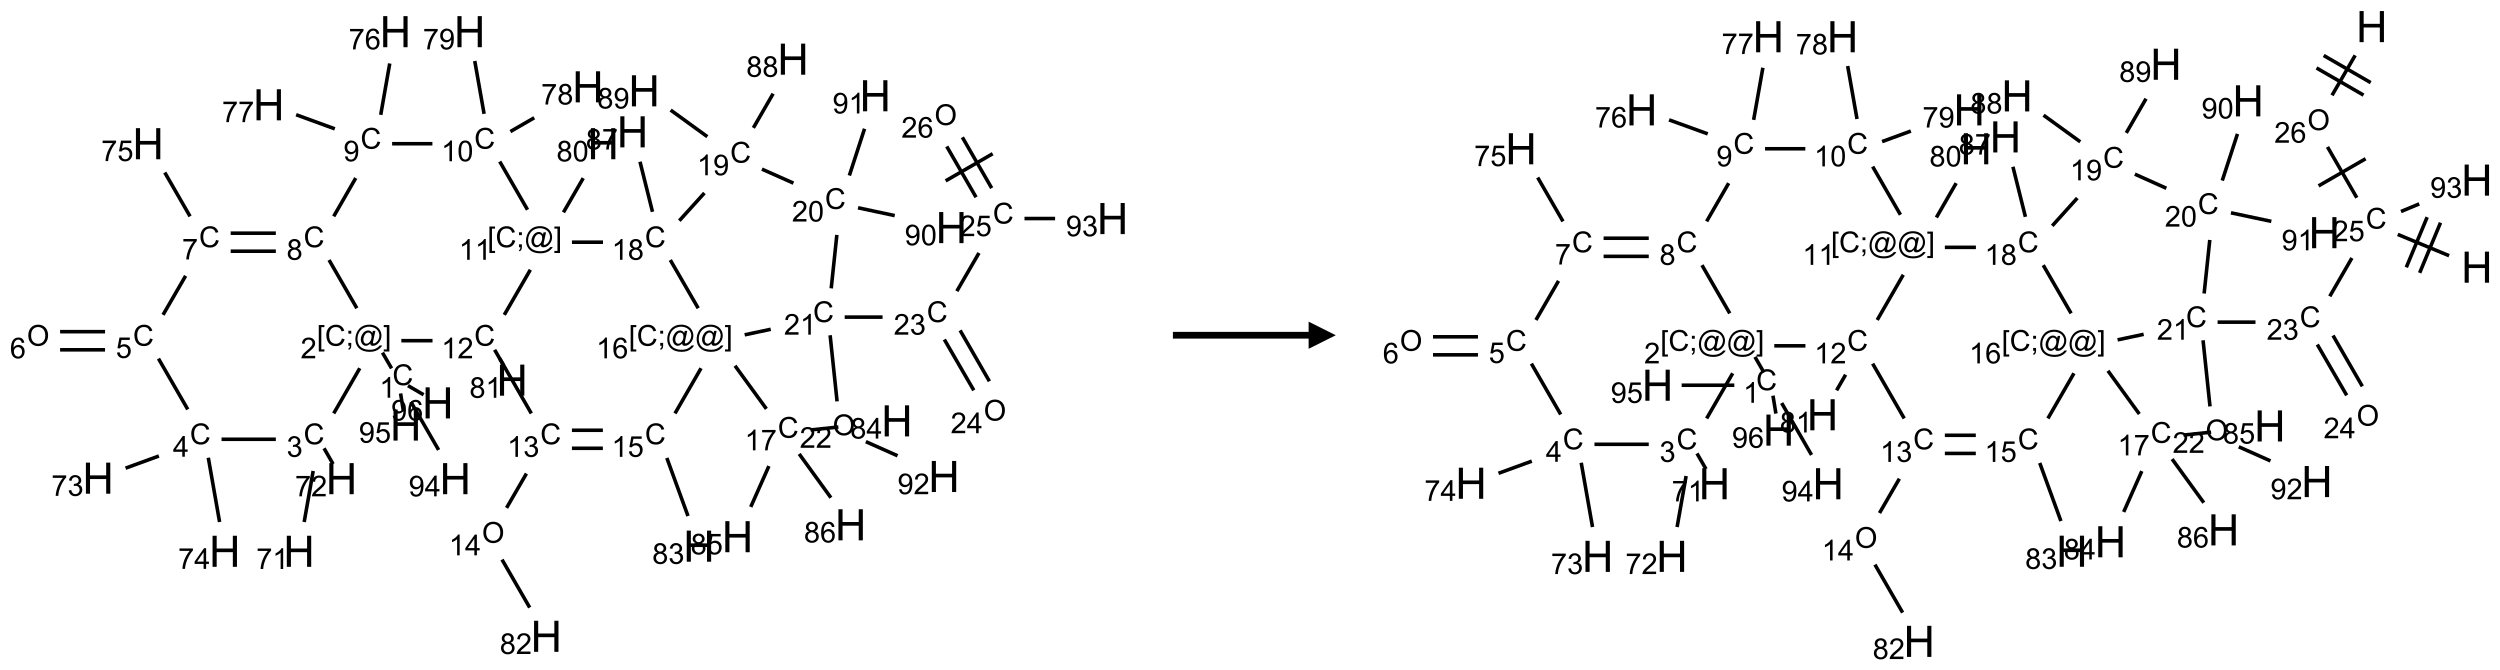 <?xml version="1.0" encoding="UTF-8"?>
<svg xmlns="http://www.w3.org/2000/svg" xmlns:xlink="http://www.w3.org/1999/xlink" width="921" height="247" viewBox="0 0 921 247">
<defs>
<g>
<g id="glyph-0-0">
<path d="M 1.332 0 L 1.332 -6.668 L 6.668 -6.668 L 6.668 0 Z M 1.5 -0.168 L 6.5 -0.168 L 6.5 -6.5 L 1.5 -6.5 Z M 1.5 -0.168 "/>
</g>
<g id="glyph-0-1">
<path d="M 6.27 -2.676 L 7.281 -2.422 C 7.07 -1.594 6.688 -0.961 6.137 -0.523 C 5.586 -0.086 4.914 0.129 4.121 0.129 C 3.297 0.129 2.629 -0.039 2.113 -0.371 C 1.598 -0.707 1.203 -1.191 0.934 -1.828 C 0.664 -2.465 0.531 -3.145 0.531 -3.875 C 0.531 -4.672 0.684 -5.363 0.988 -5.957 C 1.293 -6.547 1.723 -6.996 2.285 -7.305 C 2.844 -7.613 3.461 -7.766 4.137 -7.766 C 4.898 -7.766 5.543 -7.57 6.062 -7.184 C 6.582 -6.793 6.945 -6.246 7.152 -5.543 L 6.156 -5.309 C 5.98 -5.863 5.723 -6.266 5.387 -6.52 C 5.051 -6.773 4.625 -6.902 4.113 -6.902 C 3.527 -6.902 3.039 -6.762 2.645 -6.48 C 2.25 -6.199 1.973 -5.82 1.812 -5.348 C 1.652 -4.871 1.574 -4.383 1.574 -3.879 C 1.574 -3.23 1.668 -2.664 1.855 -2.18 C 2.047 -1.695 2.34 -1.332 2.738 -1.094 C 3.137 -0.855 3.57 -0.734 4.035 -0.734 C 4.602 -0.734 5.082 -0.898 5.473 -1.223 C 5.867 -1.551 6.133 -2.035 6.27 -2.676 Z M 6.27 -2.676 "/>
</g>
<g id="glyph-0-2">
<path d="M 3.973 0 L 3.035 0 L 3.035 -5.973 C 2.809 -5.758 2.516 -5.543 2.148 -5.328 C 1.781 -5.113 1.453 -4.953 1.16 -4.844 L 1.16 -5.75 C 1.684 -5.996 2.145 -6.297 2.535 -6.645 C 2.93 -6.996 3.207 -7.336 3.371 -7.668 L 3.973 -7.668 Z M 3.973 0 "/>
</g>
<g id="glyph-0-3">
<path d="M 0.723 2.121 L 0.723 -7.637 L 2.793 -7.637 L 2.793 -6.859 L 1.66 -6.859 L 1.66 1.344 L 2.793 1.344 L 2.793 2.121 Z M 0.723 2.121 "/>
</g>
<g id="glyph-0-4">
<path d="M 0.949 -4.465 L 0.949 -5.531 L 2.016 -5.531 L 2.016 -4.465 Z M 0.949 0 L 0.949 -1.066 L 2.016 -1.066 L 2.016 0 C 2.016 0.391 1.945 0.711 1.809 0.949 C 1.668 1.191 1.449 1.379 1.145 1.512 L 0.887 1.109 C 1.082 1.023 1.23 0.895 1.324 0.727 C 1.418 0.559 1.469 0.316 1.48 0 Z M 0.949 0 "/>
</g>
<g id="glyph-0-5">
<path d="M 6.047 -0.848 C 5.82 -0.59 5.57 -0.379 5.289 -0.223 C 5.008 -0.062 4.73 0.016 4.449 0.016 C 4.141 0.016 3.84 -0.074 3.547 -0.254 C 3.254 -0.434 3.02 -0.715 2.836 -1.09 C 2.652 -1.465 2.562 -1.875 2.562 -2.324 C 2.562 -2.875 2.703 -3.43 2.988 -3.98 C 3.27 -4.535 3.621 -4.953 4.043 -5.23 C 4.461 -5.508 4.871 -5.645 5.266 -5.645 C 5.566 -5.645 5.855 -5.566 6.129 -5.41 C 6.402 -5.25 6.641 -5.012 6.84 -4.688 L 7.016 -5.496 L 7.949 -5.496 L 7.199 -2 C 7.094 -1.516 7.043 -1.246 7.043 -1.191 C 7.043 -1.098 7.078 -1.02 7.148 -0.949 C 7.219 -0.883 7.305 -0.848 7.406 -0.848 C 7.59 -0.848 7.832 -0.953 8.129 -1.168 C 8.527 -1.445 8.84 -1.816 9.07 -2.285 C 9.301 -2.75 9.418 -3.234 9.418 -3.73 C 9.418 -4.309 9.27 -4.852 8.973 -5.355 C 8.676 -5.859 8.23 -6.262 7.645 -6.562 C 7.055 -6.863 6.406 -7.016 5.691 -7.016 C 4.879 -7.016 4.137 -6.824 3.465 -6.445 C 2.793 -6.066 2.273 -5.52 1.902 -4.809 C 1.535 -4.098 1.348 -3.34 1.348 -2.527 C 1.348 -1.676 1.535 -0.941 1.902 -0.328 C 2.273 0.285 2.809 0.742 3.508 1.035 C 4.207 1.328 4.984 1.473 5.832 1.473 C 6.742 1.473 7.504 1.32 8.121 1.016 C 8.734 0.711 9.195 0.34 9.5 -0.098 L 10.441 -0.098 C 10.266 0.266 9.961 0.637 9.531 1.016 C 9.102 1.395 8.59 1.695 7.996 1.914 C 7.402 2.133 6.688 2.246 5.848 2.246 C 5.078 2.246 4.367 2.145 3.715 1.949 C 3.066 1.75 2.512 1.453 2.051 1.055 C 1.594 0.656 1.25 0.199 1.016 -0.316 C 0.723 -0.973 0.578 -1.684 0.578 -2.441 C 0.578 -3.289 0.75 -4.098 1.098 -4.863 C 1.523 -5.805 2.125 -6.527 2.902 -7.027 C 3.684 -7.527 4.629 -7.777 5.738 -7.777 C 6.602 -7.777 7.375 -7.602 8.059 -7.246 C 8.746 -6.895 9.285 -6.371 9.684 -5.672 C 10.02 -5.07 10.188 -4.418 10.188 -3.715 C 10.188 -2.707 9.832 -1.812 9.125 -1.031 C 8.492 -0.328 7.801 0.02 7.051 0.02 C 6.812 0.02 6.617 -0.016 6.473 -0.09 C 6.324 -0.16 6.215 -0.266 6.145 -0.402 C 6.102 -0.488 6.066 -0.637 6.047 -0.848 Z M 3.527 -2.262 C 3.527 -1.785 3.641 -1.414 3.863 -1.152 C 4.09 -0.887 4.348 -0.754 4.641 -0.754 C 4.836 -0.754 5.039 -0.812 5.254 -0.93 C 5.469 -1.047 5.676 -1.219 5.871 -1.449 C 6.066 -1.676 6.23 -1.969 6.355 -2.32 C 6.48 -2.672 6.543 -3.027 6.543 -3.379 C 6.543 -3.852 6.426 -4.219 6.191 -4.48 C 5.957 -4.738 5.672 -4.871 5.332 -4.871 C 5.109 -4.871 4.902 -4.812 4.707 -4.699 C 4.512 -4.586 4.32 -4.406 4.137 -4.156 C 3.953 -3.906 3.805 -3.602 3.691 -3.246 C 3.582 -2.887 3.527 -2.559 3.527 -2.262 Z M 3.527 -2.262 "/>
</g>
<g id="glyph-0-6">
<path d="M 2.27 2.121 L 0.203 2.121 L 0.203 1.344 L 1.332 1.344 L 1.332 -6.859 L 0.203 -6.859 L 0.203 -7.637 L 2.27 -7.637 Z M 2.27 2.121 "/>
</g>
<g id="glyph-0-7">
<path d="M 5.371 -0.902 L 5.371 0 L 0.324 0 C 0.316 -0.227 0.352 -0.441 0.434 -0.652 C 0.562 -0.996 0.766 -1.332 1.051 -1.668 C 1.332 -2 1.742 -2.387 2.277 -2.824 C 3.105 -3.504 3.668 -4.043 3.957 -4.441 C 4.25 -4.84 4.395 -5.215 4.395 -5.566 C 4.395 -5.938 4.262 -6.254 3.996 -6.508 C 3.73 -6.762 3.387 -6.891 2.957 -6.891 C 2.508 -6.891 2.145 -6.754 1.875 -6.484 C 1.605 -6.215 1.469 -5.84 1.465 -5.359 L 0.5 -5.457 C 0.566 -6.176 0.812 -6.727 1.246 -7.102 C 1.676 -7.477 2.254 -7.668 2.98 -7.668 C 3.711 -7.668 4.293 -7.465 4.719 -7.059 C 5.145 -6.652 5.359 -6.148 5.359 -5.547 C 5.359 -5.242 5.297 -4.941 5.172 -4.645 C 5.047 -4.352 4.84 -4.039 4.551 -3.715 C 4.262 -3.387 3.777 -2.938 3.105 -2.371 C 2.543 -1.898 2.18 -1.578 2.02 -1.41 C 1.859 -1.242 1.73 -1.07 1.625 -0.902 Z M 5.371 -0.902 "/>
</g>
<g id="glyph-0-8">
<path d="M 0.449 -2.016 L 1.387 -2.141 C 1.492 -1.609 1.676 -1.227 1.934 -0.992 C 2.191 -0.758 2.508 -0.641 2.879 -0.641 C 3.32 -0.641 3.695 -0.793 3.996 -1.098 C 4.301 -1.402 4.453 -1.781 4.453 -2.234 C 4.453 -2.664 4.312 -3.02 4.031 -3.301 C 3.75 -3.578 3.391 -3.719 2.957 -3.719 C 2.781 -3.719 2.562 -3.684 2.297 -3.613 L 2.402 -4.438 C 2.465 -4.43 2.516 -4.426 2.551 -4.426 C 2.949 -4.426 3.312 -4.531 3.629 -4.738 C 3.949 -4.949 4.109 -5.27 4.109 -5.703 C 4.109 -6.047 3.992 -6.332 3.762 -6.559 C 3.527 -6.785 3.227 -6.895 2.859 -6.895 C 2.496 -6.895 2.191 -6.781 1.949 -6.551 C 1.707 -6.324 1.547 -5.98 1.48 -5.52 L 0.543 -5.688 C 0.656 -6.316 0.918 -6.805 1.324 -7.148 C 1.73 -7.492 2.234 -7.668 2.84 -7.668 C 3.254 -7.668 3.641 -7.578 3.988 -7.398 C 4.34 -7.219 4.609 -6.977 4.793 -6.668 C 4.98 -6.359 5.074 -6.031 5.074 -5.684 C 5.074 -5.352 4.984 -5.051 4.809 -4.781 C 4.629 -4.512 4.367 -4.297 4.02 -4.137 C 4.473 -4.031 4.824 -3.816 5.074 -3.488 C 5.324 -3.16 5.449 -2.75 5.449 -2.254 C 5.449 -1.59 5.203 -1.023 4.719 -0.559 C 4.234 -0.098 3.617 0.137 2.875 0.137 C 2.203 0.137 1.648 -0.062 1.207 -0.465 C 0.762 -0.863 0.512 -1.379 0.449 -2.016 Z M 0.449 -2.016 "/>
</g>
<g id="glyph-0-9">
<path d="M 0.504 -6.637 L 0.504 -7.535 L 5.449 -7.535 L 5.449 -6.809 C 4.961 -6.289 4.48 -5.602 4.004 -4.746 C 3.527 -3.887 3.156 -3.004 2.895 -2.098 C 2.707 -1.461 2.59 -0.762 2.535 0 L 1.574 0 C 1.582 -0.602 1.703 -1.328 1.926 -2.176 C 2.152 -3.027 2.477 -3.848 2.898 -4.637 C 3.32 -5.426 3.77 -6.094 4.246 -6.637 Z M 0.504 -6.637 "/>
</g>
<g id="glyph-0-10">
<path d="M 3.449 0 L 3.449 -1.828 L 0.137 -1.828 L 0.137 -2.688 L 3.621 -7.637 L 4.387 -7.637 L 4.387 -2.688 L 5.418 -2.688 L 5.418 -1.828 L 4.387 -1.828 L 4.387 0 Z M 3.449 -2.688 L 3.449 -6.129 L 1.059 -2.688 Z M 3.449 -2.688 "/>
</g>
<g id="glyph-0-11">
<path d="M 0.441 -2 L 1.426 -2.082 C 1.5 -1.605 1.668 -1.242 1.934 -1.004 C 2.199 -0.762 2.52 -0.641 2.895 -0.641 C 3.348 -0.641 3.73 -0.812 4.043 -1.152 C 4.355 -1.492 4.512 -1.941 4.512 -2.504 C 4.512 -3.039 4.359 -3.461 4.059 -3.77 C 3.758 -4.078 3.367 -4.234 2.879 -4.234 C 2.578 -4.234 2.305 -4.164 2.062 -4.027 C 1.82 -3.891 1.629 -3.715 1.488 -3.496 L 0.609 -3.609 L 1.348 -7.531 L 5.145 -7.531 L 5.145 -6.637 L 2.098 -6.637 L 1.688 -4.582 C 2.145 -4.902 2.625 -5.062 3.129 -5.062 C 3.797 -5.062 4.359 -4.832 4.816 -4.371 C 5.277 -3.91 5.504 -3.312 5.504 -2.59 C 5.504 -1.898 5.305 -1.301 4.902 -0.797 C 4.41 -0.18 3.742 0.129 2.895 0.129 C 2.199 0.129 1.633 -0.062 1.195 -0.453 C 0.758 -0.844 0.504 -1.359 0.441 -2 Z M 0.441 -2 "/>
</g>
<g id="glyph-0-12">
<path d="M 0.516 -3.719 C 0.516 -4.984 0.855 -5.977 1.535 -6.695 C 2.215 -7.414 3.094 -7.77 4.172 -7.77 C 4.875 -7.77 5.512 -7.602 6.078 -7.266 C 6.645 -6.93 7.074 -6.461 7.371 -5.855 C 7.668 -5.254 7.816 -4.57 7.816 -3.809 C 7.816 -3.035 7.66 -2.34 7.348 -1.73 C 7.035 -1.117 6.594 -0.656 6.02 -0.34 C 5.449 -0.027 4.828 0.129 4.168 0.129 C 3.449 0.129 2.805 -0.043 2.238 -0.391 C 1.672 -0.738 1.246 -1.211 0.953 -1.812 C 0.66 -2.414 0.516 -3.047 0.516 -3.719 Z M 1.559 -3.703 C 1.559 -2.781 1.805 -2.059 2.301 -1.527 C 2.793 -1 3.414 -0.734 4.16 -0.734 C 4.922 -0.734 5.547 -1 6.039 -1.535 C 6.531 -2.07 6.777 -2.828 6.777 -3.812 C 6.777 -4.434 6.672 -4.977 6.461 -5.441 C 6.25 -5.902 5.945 -6.262 5.539 -6.52 C 5.133 -6.773 4.68 -6.902 4.176 -6.902 C 3.461 -6.902 2.848 -6.656 2.332 -6.164 C 1.816 -5.672 1.559 -4.852 1.559 -3.703 Z M 1.559 -3.703 "/>
</g>
<g id="glyph-0-13">
<path d="M 5.309 -5.766 L 4.375 -5.691 C 4.293 -6.059 4.172 -6.328 4.02 -6.496 C 3.766 -6.762 3.453 -6.895 3.082 -6.895 C 2.785 -6.895 2.523 -6.812 2.297 -6.645 C 2 -6.43 1.77 -6.117 1.598 -5.703 C 1.43 -5.289 1.34 -4.703 1.332 -3.938 C 1.559 -4.281 1.836 -4.535 2.16 -4.703 C 2.488 -4.871 2.828 -4.953 3.188 -4.953 C 3.812 -4.953 4.344 -4.723 4.785 -4.262 C 5.223 -3.801 5.441 -3.207 5.441 -2.48 C 5.441 -2 5.34 -1.555 5.133 -1.145 C 4.926 -0.73 4.641 -0.418 4.281 -0.199 C 3.922 0.02 3.512 0.129 3.051 0.129 C 2.27 0.129 1.633 -0.156 1.141 -0.73 C 0.648 -1.305 0.402 -2.254 0.402 -3.574 C 0.402 -5.051 0.672 -6.121 1.219 -6.793 C 1.695 -7.375 2.336 -7.668 3.141 -7.668 C 3.742 -7.668 4.234 -7.5 4.617 -7.16 C 5 -6.824 5.23 -6.359 5.309 -5.766 Z M 1.48 -2.473 C 1.48 -2.152 1.547 -1.844 1.684 -1.547 C 1.82 -1.25 2.016 -1.027 2.262 -0.871 C 2.508 -0.719 2.766 -0.641 3.035 -0.641 C 3.434 -0.641 3.773 -0.801 4.059 -1.121 C 4.344 -1.441 4.484 -1.875 4.484 -2.422 C 4.484 -2.949 4.344 -3.367 4.062 -3.668 C 3.781 -3.973 3.426 -4.125 3 -4.125 C 2.578 -4.125 2.219 -3.973 1.922 -3.668 C 1.625 -3.363 1.48 -2.969 1.48 -2.473 Z M 1.48 -2.473 "/>
</g>
<g id="glyph-0-14">
<path d="M 1.887 -4.141 C 1.496 -4.281 1.207 -4.484 1.02 -4.75 C 0.832 -5.016 0.738 -5.328 0.738 -5.699 C 0.738 -6.254 0.938 -6.719 1.34 -7.098 C 1.738 -7.477 2.27 -7.668 2.934 -7.668 C 3.598 -7.668 4.137 -7.473 4.543 -7.086 C 4.949 -6.699 5.152 -6.227 5.152 -5.672 C 5.152 -5.316 5.059 -5.008 4.871 -4.746 C 4.688 -4.484 4.406 -4.281 4.027 -4.141 C 4.496 -3.988 4.852 -3.742 5.098 -3.402 C 5.34 -3.062 5.465 -2.656 5.465 -2.184 C 5.465 -1.531 5.234 -0.98 4.77 -0.535 C 4.309 -0.09 3.703 0.129 2.949 0.129 C 2.195 0.129 1.586 -0.094 1.125 -0.539 C 0.664 -0.984 0.434 -1.543 0.434 -2.207 C 0.434 -2.703 0.559 -3.121 0.809 -3.457 C 1.062 -3.793 1.422 -4.02 1.887 -4.141 Z M 1.699 -5.73 C 1.699 -5.367 1.812 -5.074 2.047 -4.844 C 2.281 -4.613 2.582 -4.5 2.953 -4.5 C 3.312 -4.5 3.609 -4.613 3.84 -4.84 C 4.07 -5.066 4.188 -5.348 4.188 -5.676 C 4.188 -6.02 4.07 -6.309 3.832 -6.543 C 3.594 -6.777 3.297 -6.895 2.941 -6.895 C 2.586 -6.895 2.289 -6.781 2.051 -6.551 C 1.816 -6.324 1.699 -6.047 1.699 -5.73 Z M 1.395 -2.203 C 1.395 -1.938 1.461 -1.676 1.586 -1.426 C 1.711 -1.176 1.902 -0.984 2.152 -0.848 C 2.402 -0.711 2.672 -0.641 2.957 -0.641 C 3.406 -0.641 3.777 -0.785 4.066 -1.074 C 4.359 -1.363 4.504 -1.727 4.504 -2.172 C 4.504 -2.625 4.355 -2.996 4.055 -3.293 C 3.754 -3.586 3.379 -3.734 2.926 -3.734 C 2.484 -3.734 2.121 -3.59 1.832 -3.297 C 1.543 -3.004 1.395 -2.641 1.395 -2.203 Z M 1.395 -2.203 "/>
</g>
<g id="glyph-0-15">
<path d="M 0.582 -1.766 L 1.484 -1.848 C 1.562 -1.426 1.707 -1.117 1.922 -0.926 C 2.137 -0.734 2.414 -0.641 2.75 -0.641 C 3.039 -0.641 3.289 -0.707 3.508 -0.84 C 3.727 -0.973 3.902 -1.148 4.043 -1.367 C 4.18 -1.586 4.297 -1.887 4.391 -2.262 C 4.484 -2.637 4.531 -3.016 4.531 -3.406 C 4.531 -3.449 4.531 -3.512 4.527 -3.594 C 4.34 -3.297 4.082 -3.055 3.758 -2.867 C 3.434 -2.68 3.082 -2.59 2.703 -2.59 C 2.07 -2.59 1.535 -2.816 1.098 -3.277 C 0.66 -3.734 0.441 -4.34 0.441 -5.09 C 0.441 -5.863 0.672 -6.484 1.129 -6.957 C 1.586 -7.43 2.156 -7.668 2.844 -7.668 C 3.34 -7.668 3.793 -7.531 4.207 -7.266 C 4.617 -7 4.93 -6.617 5.145 -6.121 C 5.355 -5.629 5.465 -4.91 5.465 -3.973 C 5.465 -2.996 5.359 -2.223 5.145 -1.645 C 4.934 -1.066 4.617 -0.625 4.199 -0.324 C 3.781 -0.02 3.293 0.129 2.73 0.129 C 2.133 0.129 1.645 -0.035 1.266 -0.367 C 0.887 -0.699 0.66 -1.164 0.582 -1.766 Z M 4.422 -5.137 C 4.422 -5.676 4.277 -6.102 3.992 -6.418 C 3.707 -6.734 3.359 -6.891 2.957 -6.891 C 2.543 -6.891 2.18 -6.719 1.871 -6.379 C 1.562 -6.039 1.406 -5.598 1.406 -5.059 C 1.406 -4.57 1.555 -4.176 1.848 -3.871 C 2.141 -3.566 2.5 -3.418 2.934 -3.418 C 3.367 -3.418 3.723 -3.57 4.004 -3.871 C 4.281 -4.176 4.422 -4.598 4.422 -5.137 Z M 4.422 -5.137 "/>
</g>
<g id="glyph-0-16">
<path d="M 0.441 -3.766 C 0.441 -4.668 0.535 -5.395 0.723 -5.945 C 0.906 -6.496 1.184 -6.922 1.551 -7.219 C 1.918 -7.516 2.375 -7.668 2.934 -7.668 C 3.344 -7.668 3.703 -7.586 4.012 -7.418 C 4.32 -7.254 4.574 -7.016 4.777 -6.707 C 4.977 -6.395 5.137 -6.016 5.25 -5.57 C 5.363 -5.125 5.422 -4.523 5.422 -3.766 C 5.422 -2.871 5.328 -2.148 5.145 -1.598 C 4.961 -1.047 4.688 -0.621 4.32 -0.32 C 3.953 -0.02 3.492 0.129 2.934 0.129 C 2.195 0.129 1.617 -0.133 1.199 -0.66 C 0.695 -1.297 0.441 -2.332 0.441 -3.766 Z M 1.406 -3.766 C 1.406 -2.512 1.555 -1.68 1.848 -1.262 C 2.141 -0.848 2.5 -0.641 2.934 -0.641 C 3.363 -0.641 3.727 -0.848 4.02 -1.266 C 4.312 -1.684 4.457 -2.516 4.457 -3.766 C 4.457 -5.023 4.312 -5.859 4.02 -6.27 C 3.727 -6.684 3.359 -6.891 2.922 -6.891 C 2.492 -6.891 2.148 -6.707 1.891 -6.344 C 1.566 -5.879 1.406 -5.02 1.406 -3.766 Z M 1.406 -3.766 "/>
</g>
<g id="glyph-1-0">
<path d="M 2 0 L 2 -10 L 10 -10 L 10 0 Z M 2.25 -0.25 L 9.75 -0.25 L 9.75 -9.75 L 2.25 -9.75 Z M 2.25 -0.25 "/>
</g>
<g id="glyph-1-1">
<path d="M 1.281 0 L 1.281 -11.453 L 2.797 -11.453 L 2.797 -6.75 L 8.75 -6.75 L 8.75 -11.453 L 10.266 -11.453 L 10.266 0 L 8.75 0 L 8.75 -5.398 L 2.797 -5.398 L 2.797 0 Z M 1.281 0 "/>
</g>
</g>
</defs>
<path fill="none" stroke-width="0.033" stroke-linecap="butt" stroke-linejoin="miter" stroke="rgb(0%, 0%, 0%)" stroke-opacity="1" stroke-miterlimit="10" d="M 3.29 3.101 L 3.206 2.956 " transform="matrix(40, 0, 0, 40, 12.658, 11.668)"/>
<path fill="none" stroke-width="0.033" stroke-linecap="butt" stroke-linejoin="miter" stroke="rgb(0%, 0%, 0%)" stroke-opacity="1" stroke-miterlimit="10" d="M 2.997 3.1 L 2.757 3.516 " transform="matrix(40, 0, 0, 40, 12.658, 11.668)"/>
<path fill="none" stroke-width="0.033" stroke-linecap="butt" stroke-linejoin="miter" stroke="rgb(0%, 0%, 0%)" stroke-opacity="1" stroke-miterlimit="10" d="M 2.568 4.046 L 2.485 4.516 " transform="matrix(40, 0, 0, 40, 12.658, 11.668)"/>
<path fill="none" stroke-width="0.033" stroke-linecap="butt" stroke-linejoin="miter" stroke="rgb(0%, 0%, 0%)" stroke-opacity="1" stroke-miterlimit="10" d="M 2.668 3.837 L 2.751 3.982 " transform="matrix(40, 0, 0, 40, 12.658, 11.668)"/>
<path fill="none" stroke-width="0.033" stroke-linecap="butt" stroke-linejoin="miter" stroke="rgb(0%, 0%, 0%)" stroke-opacity="1" stroke-miterlimit="10" d="M 2.224 3.754 L 1.724 3.754 " transform="matrix(40, 0, 0, 40, 12.658, 11.668)"/>
<path fill="none" stroke-width="0.033" stroke-linecap="butt" stroke-linejoin="miter" stroke="rgb(0%, 0%, 0%)" stroke-opacity="1" stroke-miterlimit="10" d="M 1.147 3.908 L 0.84 4.02 " transform="matrix(40, 0, 0, 40, 12.658, 11.668)"/>
<path fill="none" stroke-width="0.033" stroke-linecap="butt" stroke-linejoin="miter" stroke="rgb(0%, 0%, 0%)" stroke-opacity="1" stroke-miterlimit="10" d="M 1.602 3.924 L 1.706 4.516 " transform="matrix(40, 0, 0, 40, 12.658, 11.668)"/>
<path fill="none" stroke-width="0.033" stroke-linecap="butt" stroke-linejoin="miter" stroke="rgb(0%, 0%, 0%)" stroke-opacity="1" stroke-miterlimit="10" d="M 1.413 3.479 L 1.143 3.011 " transform="matrix(40, 0, 0, 40, 12.658, 11.668)"/>
<path fill="none" stroke-width="0.033" stroke-linecap="butt" stroke-linejoin="miter" stroke="rgb(0%, 0%, 0%)" stroke-opacity="1" stroke-miterlimit="10" d="M 0.651 2.763 L 0.237 2.763 " transform="matrix(40, 0, 0, 40, 12.658, 11.668)"/>
<path fill="none" stroke-width="0.033" stroke-linecap="butt" stroke-linejoin="miter" stroke="rgb(0%, 0%, 0%)" stroke-opacity="1" stroke-miterlimit="10" d="M 0.651 2.93 L 0.237 2.93 " transform="matrix(40, 0, 0, 40, 12.658, 11.668)"/>
<path fill="none" stroke-width="0.033" stroke-linecap="butt" stroke-linejoin="miter" stroke="rgb(0%, 0%, 0%)" stroke-opacity="1" stroke-miterlimit="10" d="M 1.185 2.608 L 1.393 2.249 " transform="matrix(40, 0, 0, 40, 12.658, 11.668)"/>
<path fill="none" stroke-width="0.033" stroke-linecap="butt" stroke-linejoin="miter" stroke="rgb(0%, 0%, 0%)" stroke-opacity="1" stroke-miterlimit="10" d="M 1.434 1.701 L 1.201 1.297 " transform="matrix(40, 0, 0, 40, 12.658, 11.668)"/>
<path fill="none" stroke-width="0.033" stroke-linecap="butt" stroke-linejoin="miter" stroke="rgb(0%, 0%, 0%)" stroke-opacity="1" stroke-miterlimit="10" d="M 1.808 2.022 L 2.224 2.022 " transform="matrix(40, 0, 0, 40, 12.658, 11.668)"/>
<path fill="none" stroke-width="0.033" stroke-linecap="butt" stroke-linejoin="miter" stroke="rgb(0%, 0%, 0%)" stroke-opacity="1" stroke-miterlimit="10" d="M 1.808 1.856 L 2.224 1.856 " transform="matrix(40, 0, 0, 40, 12.658, 11.668)"/>
<path fill="none" stroke-width="0.033" stroke-linecap="butt" stroke-linejoin="miter" stroke="rgb(0%, 0%, 0%)" stroke-opacity="1" stroke-miterlimit="10" d="M 2.714 2.103 L 2.97 2.547 " transform="matrix(40, 0, 0, 40, 12.658, 11.668)"/>
<path fill="none" stroke-width="0.033" stroke-linecap="butt" stroke-linejoin="miter" stroke="rgb(0%, 0%, 0%)" stroke-opacity="1" stroke-miterlimit="10" d="M 2.757 1.701 L 2.96 1.348 " transform="matrix(40, 0, 0, 40, 12.658, 11.668)"/>
<path fill="none" stroke-width="0.033" stroke-linecap="butt" stroke-linejoin="miter" stroke="rgb(0%, 0%, 0%)" stroke-opacity="1" stroke-miterlimit="10" d="M 3.19 0.766 L 3.273 0.293 " transform="matrix(40, 0, 0, 40, 12.658, 11.668)"/>
<path fill="none" stroke-width="0.033" stroke-linecap="butt" stroke-linejoin="miter" stroke="rgb(0%, 0%, 0%)" stroke-opacity="1" stroke-miterlimit="10" d="M 2.767 0.895 L 2.411 0.765 " transform="matrix(40, 0, 0, 40, 12.658, 11.668)"/>
<path fill="none" stroke-width="0.033" stroke-linecap="butt" stroke-linejoin="miter" stroke="rgb(0%, 0%, 0%)" stroke-opacity="1" stroke-miterlimit="10" d="M 3.295 1.032 L 3.666 1.032 " transform="matrix(40, 0, 0, 40, 12.658, 11.668)"/>
<path fill="none" stroke-width="0.033" stroke-linecap="butt" stroke-linejoin="miter" stroke="rgb(0%, 0%, 0%)" stroke-opacity="1" stroke-miterlimit="10" d="M 4.384 0.92 L 4.604 0.793 " transform="matrix(40, 0, 0, 40, 12.658, 11.668)"/>
<path fill="none" stroke-width="0.033" stroke-linecap="butt" stroke-linejoin="miter" stroke="rgb(0%, 0%, 0%)" stroke-opacity="1" stroke-miterlimit="10" d="M 4.142 0.757 L 4.056 0.27 " transform="matrix(40, 0, 0, 40, 12.658, 11.668)"/>
<path fill="none" stroke-width="0.033" stroke-linecap="butt" stroke-linejoin="miter" stroke="rgb(0%, 0%, 0%)" stroke-opacity="1" stroke-miterlimit="10" d="M 4.286 1.196 L 4.542 1.64 " transform="matrix(40, 0, 0, 40, 12.658, 11.668)"/>
<path fill="none" stroke-width="0.033" stroke-linecap="butt" stroke-linejoin="miter" stroke="rgb(0%, 0%, 0%)" stroke-opacity="1" stroke-miterlimit="10" d="M 4.873 1.664 L 5.055 1.349 " transform="matrix(40, 0, 0, 40, 12.658, 11.668)"/>
<path fill="none" stroke-width="0.033" stroke-linecap="butt" stroke-linejoin="miter" stroke="rgb(0%, 0%, 0%)" stroke-opacity="1" stroke-miterlimit="10" d="M 4.568 2.193 L 4.328 2.608 " transform="matrix(40, 0, 0, 40, 12.658, 11.668)"/>
<path fill="none" stroke-width="0.033" stroke-linecap="butt" stroke-linejoin="miter" stroke="rgb(0%, 0%, 0%)" stroke-opacity="1" stroke-miterlimit="10" d="M 3.667 2.846 L 3.38 2.846 " transform="matrix(40, 0, 0, 40, 12.658, 11.668)"/>
<path fill="none" stroke-width="0.033" stroke-linecap="butt" stroke-linejoin="miter" stroke="rgb(0%, 0%, 0%)" stroke-opacity="1" stroke-miterlimit="10" d="M 4.239 2.93 L 4.323 3.075 " transform="matrix(40, 0, 0, 40, 12.658, 11.668)"/>
<path fill="none" stroke-width="0.033" stroke-linecap="butt" stroke-linejoin="miter" stroke="rgb(0%, 0%, 0%)" stroke-opacity="1" stroke-miterlimit="10" d="M 4.286 3.011 L 4.577 3.516 " transform="matrix(40, 0, 0, 40, 12.658, 11.668)"/>
<path fill="none" stroke-width="0.033" stroke-linecap="butt" stroke-linejoin="miter" stroke="rgb(0%, 0%, 0%)" stroke-opacity="1" stroke-miterlimit="10" d="M 4.532 4.07 L 4.349 4.386 " transform="matrix(40, 0, 0, 40, 12.658, 11.668)"/>
<path fill="none" stroke-width="0.033" stroke-linecap="butt" stroke-linejoin="miter" stroke="rgb(0%, 0%, 0%)" stroke-opacity="1" stroke-miterlimit="10" d="M 4.307 4.862 L 4.562 5.304 " transform="matrix(40, 0, 0, 40, 12.658, 11.668)"/>
<path fill="none" stroke-width="0.033" stroke-linecap="butt" stroke-linejoin="miter" stroke="rgb(0%, 0%, 0%)" stroke-opacity="1" stroke-miterlimit="10" d="M 4.951 3.837 L 5.236 3.837 " transform="matrix(40, 0, 0, 40, 12.658, 11.668)"/>
<path fill="none" stroke-width="0.033" stroke-linecap="butt" stroke-linejoin="miter" stroke="rgb(0%, 0%, 0%)" stroke-opacity="1" stroke-miterlimit="10" d="M 4.951 3.671 L 5.236 3.671 " transform="matrix(40, 0, 0, 40, 12.658, 11.668)"/>
<path fill="none" stroke-width="0.033" stroke-linecap="butt" stroke-linejoin="miter" stroke="rgb(0%, 0%, 0%)" stroke-opacity="1" stroke-miterlimit="10" d="M 5.825 3.926 L 6.02 4.461 " transform="matrix(40, 0, 0, 40, 12.658, 11.668)"/>
<path fill="none" stroke-width="0.033" stroke-linecap="butt" stroke-linejoin="miter" stroke="rgb(0%, 0%, 0%)" stroke-opacity="1" stroke-miterlimit="10" d="M 5.9 3.516 L 6.14 3.1 " transform="matrix(40, 0, 0, 40, 12.658, 11.668)"/>
<path fill="none" stroke-width="0.033" stroke-linecap="butt" stroke-linejoin="miter" stroke="rgb(0%, 0%, 0%)" stroke-opacity="1" stroke-miterlimit="10" d="M 6.453 3.077 L 6.742 3.474 " transform="matrix(40, 0, 0, 40, 12.658, 11.668)"/>
<path fill="none" stroke-width="0.033" stroke-linecap="butt" stroke-linejoin="miter" stroke="rgb(0%, 0%, 0%)" stroke-opacity="1" stroke-miterlimit="10" d="M 7.149 3.668 L 7.405 3.641 " transform="matrix(40, 0, 0, 40, 12.658, 11.668)"/>
<path fill="none" stroke-width="0.033" stroke-linecap="butt" stroke-linejoin="miter" stroke="rgb(0%, 0%, 0%)" stroke-opacity="1" stroke-miterlimit="10" d="M 6.765 4.001 L 6.598 4.377 " transform="matrix(40, 0, 0, 40, 12.658, 11.668)"/>
<path fill="none" stroke-width="0.033" stroke-linecap="butt" stroke-linejoin="miter" stroke="rgb(0%, 0%, 0%)" stroke-opacity="1" stroke-miterlimit="10" d="M 7.044 3.889 L 7.336 4.292 " transform="matrix(40, 0, 0, 40, 12.658, 11.668)"/>
<path fill="none" stroke-width="0.033" stroke-linecap="butt" stroke-linejoin="miter" stroke="rgb(0%, 0%, 0%)" stroke-opacity="1" stroke-miterlimit="10" d="M 6.114 2.547 L 5.857 2.103 " transform="matrix(40, 0, 0, 40, 12.658, 11.668)"/>
<path fill="none" stroke-width="0.033" stroke-linecap="butt" stroke-linejoin="miter" stroke="rgb(0%, 0%, 0%)" stroke-opacity="1" stroke-miterlimit="10" d="M 5.237 1.939 L 4.951 1.939 " transform="matrix(40, 0, 0, 40, 12.658, 11.668)"/>
<path fill="none" stroke-width="0.033" stroke-linecap="butt" stroke-linejoin="miter" stroke="rgb(0%, 0%, 0%)" stroke-opacity="1" stroke-miterlimit="10" d="M 5.693 1.659 L 5.578 1.198 " transform="matrix(40, 0, 0, 40, 12.658, 11.668)"/>
<path fill="none" stroke-width="0.033" stroke-linecap="butt" stroke-linejoin="miter" stroke="rgb(0%, 0%, 0%)" stroke-opacity="1" stroke-miterlimit="10" d="M 5.94 1.741 L 6.171 1.486 " transform="matrix(40, 0, 0, 40, 12.658, 11.668)"/>
<path fill="none" stroke-width="0.033" stroke-linecap="butt" stroke-linejoin="miter" stroke="rgb(0%, 0%, 0%)" stroke-opacity="1" stroke-miterlimit="10" d="M 6.622 0.886 L 6.804 0.571 " transform="matrix(40, 0, 0, 40, 12.658, 11.668)"/>
<path fill="none" stroke-width="0.033" stroke-linecap="butt" stroke-linejoin="miter" stroke="rgb(0%, 0%, 0%)" stroke-opacity="1" stroke-miterlimit="10" d="M 6.198 0.967 L 5.86 0.722 " transform="matrix(40, 0, 0, 40, 12.658, 11.668)"/>
<path fill="none" stroke-width="0.033" stroke-linecap="butt" stroke-linejoin="miter" stroke="rgb(0%, 0%, 0%)" stroke-opacity="1" stroke-miterlimit="10" d="M 6.701 1.266 L 6.991 1.395 " transform="matrix(40, 0, 0, 40, 12.658, 11.668)"/>
<path fill="none" stroke-width="0.033" stroke-linecap="butt" stroke-linejoin="miter" stroke="rgb(0%, 0%, 0%)" stroke-opacity="1" stroke-miterlimit="10" d="M 7.586 1.622 L 7.924 1.694 " transform="matrix(40, 0, 0, 40, 12.658, 11.668)"/>
<path fill="none" stroke-width="0.033" stroke-linecap="butt" stroke-linejoin="miter" stroke="rgb(0%, 0%, 0%)" stroke-opacity="1" stroke-miterlimit="10" d="M 7.506 1.325 L 7.646 0.894 " transform="matrix(40, 0, 0, 40, 12.658, 11.668)"/>
<path fill="none" stroke-width="0.033" stroke-linecap="butt" stroke-linejoin="miter" stroke="rgb(0%, 0%, 0%)" stroke-opacity="1" stroke-miterlimit="10" d="M 7.391 1.872 L 7.339 2.364 " transform="matrix(40, 0, 0, 40, 12.658, 11.668)"/>
<path fill="none" stroke-width="0.033" stroke-linecap="butt" stroke-linejoin="miter" stroke="rgb(0%, 0%, 0%)" stroke-opacity="1" stroke-miterlimit="10" d="M 6.782 2.741 L 6.542 2.792 " transform="matrix(40, 0, 0, 40, 12.658, 11.668)"/>
<path fill="none" stroke-width="0.033" stroke-linecap="butt" stroke-linejoin="miter" stroke="rgb(0%, 0%, 0%)" stroke-opacity="1" stroke-miterlimit="10" d="M 7.329 2.796 L 7.393 3.405 " transform="matrix(40, 0, 0, 40, 12.658, 11.668)"/>
<path fill="none" stroke-width="0.033" stroke-linecap="butt" stroke-linejoin="miter" stroke="rgb(0%, 0%, 0%)" stroke-opacity="1" stroke-miterlimit="10" d="M 7.658 3.776 L 7.95 3.906 " transform="matrix(40, 0, 0, 40, 12.658, 11.668)"/>
<path fill="none" stroke-width="0.033" stroke-linecap="butt" stroke-linejoin="miter" stroke="rgb(0%, 0%, 0%)" stroke-opacity="1" stroke-miterlimit="10" d="M 7.463 2.629 L 7.812 2.629 " transform="matrix(40, 0, 0, 40, 12.658, 11.668)"/>
<path fill="none" stroke-width="0.033" stroke-linecap="butt" stroke-linejoin="miter" stroke="rgb(0%, 0%, 0%)" stroke-opacity="1" stroke-miterlimit="10" d="M 8.381 2.835 L 8.652 3.303 " transform="matrix(40, 0, 0, 40, 12.658, 11.668)"/>
<path fill="none" stroke-width="0.033" stroke-linecap="butt" stroke-linejoin="miter" stroke="rgb(0%, 0%, 0%)" stroke-opacity="1" stroke-miterlimit="10" d="M 8.526 2.751 L 8.796 3.22 " transform="matrix(40, 0, 0, 40, 12.658, 11.668)"/>
<path fill="none" stroke-width="0.033" stroke-linecap="butt" stroke-linejoin="miter" stroke="rgb(0%, 0%, 0%)" stroke-opacity="1" stroke-miterlimit="10" d="M 8.496 2.39 L 8.7 2.038 " transform="matrix(40, 0, 0, 40, 12.658, 11.668)"/>
<path fill="none" stroke-width="0.033" stroke-linecap="butt" stroke-linejoin="miter" stroke="rgb(0%, 0%, 0%)" stroke-opacity="1" stroke-miterlimit="10" d="M 8.817 1.441 L 8.547 0.973 " transform="matrix(40, 0, 0, 40, 12.658, 11.668)"/>
<path fill="none" stroke-width="0.033" stroke-linecap="butt" stroke-linejoin="miter" stroke="rgb(0%, 0%, 0%)" stroke-opacity="1" stroke-miterlimit="10" d="M 8.673 1.525 L 8.403 1.057 " transform="matrix(40, 0, 0, 40, 12.658, 11.668)"/>
<path fill="none" stroke-width="0.033" stroke-linecap="butt" stroke-linejoin="miter" stroke="rgb(0%, 0%, 0%)" stroke-opacity="1" stroke-miterlimit="10" d="M 8.826 1.124 L 8.393 1.374 " transform="matrix(40, 0, 0, 40, 12.658, 11.668)"/>
<path fill="none" stroke-width="0.033" stroke-linecap="butt" stroke-linejoin="miter" stroke="rgb(0%, 0%, 0%)" stroke-opacity="1" stroke-miterlimit="10" d="M 9.119 1.721 L 9.401 1.721 " transform="matrix(40, 0, 0, 40, 12.658, 11.668)"/>
<path fill="none" stroke-width="0.033" stroke-linecap="butt" stroke-linejoin="miter" stroke="rgb(0%, 0%, 0%)" stroke-opacity="1" stroke-miterlimit="10" d="M 3.468 3.41 L 3.723 3.852 " transform="matrix(40, 0, 0, 40, 12.658, 11.668)"/>
<path fill="none" stroke-width="0.033" stroke-linecap="butt" stroke-linejoin="miter" stroke="rgb(0%, 0%, 0%)" stroke-opacity="1" stroke-miterlimit="10" d="M 3.373 3.332 L 3.399 3.497 " transform="matrix(40, 0, 0, 40, 12.658, 11.668)"/>
<path fill="none" stroke-width="0.033" stroke-linecap="butt" stroke-linejoin="miter" stroke="rgb(0%, 0%, 0%)" stroke-opacity="1" stroke-miterlimit="10" d="M 3.441 3.26 L 3.585 3.344 " transform="matrix(40, 0, 0, 40, 12.658, 11.668)"/>
<g fill="rgb(0%, 0%, 0%)" fill-opacity="1">
<use xlink:href="#glyph-0-1" x="144.547" y="141.891"/>
</g>
<g fill="rgb(0%, 0%, 0%)" fill-opacity="1">
<use xlink:href="#glyph-0-2" x="139.77" y="146.523"/>
</g>
<g fill="rgb(0%, 0%, 0%)" fill-opacity="1">
<use xlink:href="#glyph-0-3" x="116.715" y="127.379"/>
<use xlink:href="#glyph-0-1" x="119.678" y="127.379"/>
<use xlink:href="#glyph-0-4" x="127.382" y="127.379"/>
<use xlink:href="#glyph-0-5" x="130.345" y="127.379"/>
<use xlink:href="#glyph-0-6" x="141.173" y="127.379"/>
</g>
<g fill="rgb(0%, 0%, 0%)" fill-opacity="1">
<use xlink:href="#glyph-0-7" x="110.738" y="132.008"/>
</g>
<g fill="rgb(0%, 0%, 0%)" fill-opacity="1">
<use xlink:href="#glyph-0-1" x="111.836" y="163.664"/>
</g>
<g fill="rgb(0%, 0%, 0%)" fill-opacity="1">
<use xlink:href="#glyph-0-8" x="105.586" y="168.301"/>
</g>
<g fill="rgb(0%, 0%, 0%)" fill-opacity="1">
<use xlink:href="#glyph-1-1" x="104.379" y="208.82"/>
</g>
<g fill="rgb(0%, 0%, 0%)" fill-opacity="1">
<use xlink:href="#glyph-0-9" x="94.418" y="209.613"/>
<use xlink:href="#glyph-0-2" x="100.35" y="209.613"/>
</g>
<g fill="rgb(0%, 0%, 0%)" fill-opacity="1">
<use xlink:href="#glyph-1-1" x="120.039" y="182.066"/>
</g>
<g fill="rgb(0%, 0%, 0%)" fill-opacity="1">
<use xlink:href="#glyph-0-9" x="108.68" y="182.859"/>
<use xlink:href="#glyph-0-7" x="114.612" y="182.859"/>
</g>
<g fill="rgb(0%, 0%, 0%)" fill-opacity="1">
<use xlink:href="#glyph-0-1" x="69.93" y="163.664"/>
</g>
<g fill="rgb(0%, 0%, 0%)" fill-opacity="1">
<use xlink:href="#glyph-0-10" x="63.707" y="168.27"/>
</g>
<g fill="rgb(0%, 0%, 0%)" fill-opacity="1">
<use xlink:href="#glyph-1-1" x="30.367" y="181.883"/>
</g>
<g fill="rgb(0%, 0%, 0%)" fill-opacity="1">
<use xlink:href="#glyph-0-9" x="18.934" y="182.676"/>
<use xlink:href="#glyph-0-8" x="24.866" y="182.676"/>
</g>
<g fill="rgb(0%, 0%, 0%)" fill-opacity="1">
<use xlink:href="#glyph-1-1" x="77.027" y="208.82"/>
</g>
<g fill="rgb(0%, 0%, 0%)" fill-opacity="1">
<use xlink:href="#glyph-0-9" x="65.621" y="209.582"/>
<use xlink:href="#glyph-0-10" x="71.553" y="209.582"/>
</g>
<g fill="rgb(0%, 0%, 0%)" fill-opacity="1">
<use xlink:href="#glyph-0-1" x="48.973" y="127.371"/>
</g>
<g fill="rgb(0%, 0%, 0%)" fill-opacity="1">
<use xlink:href="#glyph-0-11" x="42.664" y="131.875"/>
</g>
<g fill="rgb(0%, 0%, 0%)" fill-opacity="1">
<use xlink:href="#glyph-0-12" x="9.902" y="127.375"/>
</g>
<g fill="rgb(0%, 0%, 0%)" fill-opacity="1">
<use xlink:href="#glyph-0-13" x="3.641" y="132.008"/>
</g>
<g fill="rgb(0%, 0%, 0%)" fill-opacity="1">
<use xlink:href="#glyph-0-1" x="73.305" y="91.078"/>
</g>
<g fill="rgb(0%, 0%, 0%)" fill-opacity="1">
<use xlink:href="#glyph-0-9" x="67.051" y="95.586"/>
</g>
<g fill="rgb(0%, 0%, 0%)" fill-opacity="1">
<use xlink:href="#glyph-1-1" x="48.793" y="58.668"/>
</g>
<g fill="rgb(0%, 0%, 0%)" fill-opacity="1">
<use xlink:href="#glyph-0-9" x="37.301" y="59.332"/>
<use xlink:href="#glyph-0-11" x="43.233" y="59.332"/>
</g>
<g fill="rgb(0%, 0%, 0%)" fill-opacity="1">
<use xlink:href="#glyph-0-1" x="111.836" y="91.078"/>
</g>
<g fill="rgb(0%, 0%, 0%)" fill-opacity="1">
<use xlink:href="#glyph-0-14" x="105.57" y="95.715"/>
</g>
<g fill="rgb(0%, 0%, 0%)" fill-opacity="1">
<use xlink:href="#glyph-0-1" x="132.789" y="54.785"/>
</g>
<g fill="rgb(0%, 0%, 0%)" fill-opacity="1">
<use xlink:href="#glyph-0-15" x="126.523" y="59.422"/>
</g>
<g fill="rgb(0%, 0%, 0%)" fill-opacity="1">
<use xlink:href="#glyph-1-1" x="139.887" y="17.395"/>
</g>
<g fill="rgb(0%, 0%, 0%)" fill-opacity="1">
<use xlink:href="#glyph-0-9" x="128.457" y="18.188"/>
<use xlink:href="#glyph-0-13" x="134.389" y="18.188"/>
</g>
<g fill="rgb(0%, 0%, 0%)" fill-opacity="1">
<use xlink:href="#glyph-1-1" x="93.23" y="44.332"/>
</g>
<g fill="rgb(0%, 0%, 0%)" fill-opacity="1">
<use xlink:href="#glyph-0-9" x="81.793" y="44.996"/>
<use xlink:href="#glyph-0-9" x="87.725" y="44.996"/>
</g>
<g fill="rgb(0%, 0%, 0%)" fill-opacity="1">
<use xlink:href="#glyph-0-1" x="174.699" y="54.785"/>
</g>
<g fill="rgb(0%, 0%, 0%)" fill-opacity="1">
<use xlink:href="#glyph-0-2" x="162.539" y="59.422"/>
<use xlink:href="#glyph-0-16" x="168.471" y="59.422"/>
</g>
<g fill="rgb(0%, 0%, 0%)" fill-opacity="1">
<use xlink:href="#glyph-1-1" x="210.812" y="37.715"/>
</g>
<g fill="rgb(0%, 0%, 0%)" fill-opacity="1">
<use xlink:href="#glyph-0-9" x="199.363" y="38.504"/>
<use xlink:href="#glyph-0-14" x="205.296" y="38.504"/>
</g>
<g fill="rgb(0%, 0%, 0%)" fill-opacity="1">
<use xlink:href="#glyph-1-1" x="167.242" y="17.395"/>
</g>
<g fill="rgb(0%, 0%, 0%)" fill-opacity="1">
<use xlink:href="#glyph-0-9" x="155.793" y="18.188"/>
<use xlink:href="#glyph-0-15" x="161.725" y="18.188"/>
</g>
<g fill="rgb(0%, 0%, 0%)" fill-opacity="1">
<use xlink:href="#glyph-0-3" x="179.578" y="91.086"/>
<use xlink:href="#glyph-0-1" x="182.542" y="91.086"/>
<use xlink:href="#glyph-0-4" x="190.245" y="91.086"/>
<use xlink:href="#glyph-0-5" x="193.208" y="91.086"/>
<use xlink:href="#glyph-0-6" x="204.036" y="91.086"/>
</g>
<g fill="rgb(0%, 0%, 0%)" fill-opacity="1">
<use xlink:href="#glyph-0-2" x="169.062" y="95.715"/>
<use xlink:href="#glyph-0-2" x="174.995" y="95.715"/>
</g>
<g fill="rgb(0%, 0%, 0%)" fill-opacity="1">
<use xlink:href="#glyph-1-1" x="216.426" y="58.668"/>
</g>
<g fill="rgb(0%, 0%, 0%)" fill-opacity="1">
<use xlink:href="#glyph-0-14" x="205.02" y="59.461"/>
<use xlink:href="#glyph-0-16" x="210.952" y="59.461"/>
</g>
<g fill="rgb(0%, 0%, 0%)" fill-opacity="1">
<use xlink:href="#glyph-0-1" x="174.699" y="127.371"/>
</g>
<g fill="rgb(0%, 0%, 0%)" fill-opacity="1">
<use xlink:href="#glyph-0-2" x="162.594" y="132.008"/>
<use xlink:href="#glyph-0-7" x="168.526" y="132.008"/>
</g>
<g fill="rgb(0%, 0%, 0%)" fill-opacity="1">
<use xlink:href="#glyph-1-1" x="182.902" y="145.773"/>
</g>
<g fill="rgb(0%, 0%, 0%)" fill-opacity="1">
<use xlink:href="#glyph-0-14" x="172.941" y="146.562"/>
<use xlink:href="#glyph-0-2" x="178.874" y="146.562"/>
</g>
<g fill="rgb(0%, 0%, 0%)" fill-opacity="1">
<use xlink:href="#glyph-0-1" x="199.027" y="163.664"/>
</g>
<g fill="rgb(0%, 0%, 0%)" fill-opacity="1">
<use xlink:href="#glyph-0-2" x="186.844" y="168.301"/>
<use xlink:href="#glyph-0-8" x="192.776" y="168.301"/>
</g>
<g fill="rgb(0%, 0%, 0%)" fill-opacity="1">
<use xlink:href="#glyph-0-12" x="177.539" y="199.965"/>
</g>
<g fill="rgb(0%, 0%, 0%)" fill-opacity="1">
<use xlink:href="#glyph-0-2" x="165.367" y="204.594"/>
<use xlink:href="#glyph-0-10" x="171.299" y="204.594"/>
</g>
<g fill="rgb(0%, 0%, 0%)" fill-opacity="1">
<use xlink:href="#glyph-1-1" x="195.473" y="240.137"/>
</g>
<g fill="rgb(0%, 0%, 0%)" fill-opacity="1">
<use xlink:href="#glyph-0-14" x="184.117" y="240.93"/>
<use xlink:href="#glyph-0-7" x="190.049" y="240.93"/>
</g>
<g fill="rgb(0%, 0%, 0%)" fill-opacity="1">
<use xlink:href="#glyph-0-1" x="237.562" y="163.664"/>
</g>
<g fill="rgb(0%, 0%, 0%)" fill-opacity="1">
<use xlink:href="#glyph-0-2" x="225.32" y="168.301"/>
<use xlink:href="#glyph-0-11" x="231.253" y="168.301"/>
</g>
<g fill="rgb(0%, 0%, 0%)" fill-opacity="1">
<use xlink:href="#glyph-1-1" x="251.715" y="206.93"/>
</g>
<g fill="rgb(0%, 0%, 0%)" fill-opacity="1">
<use xlink:href="#glyph-0-14" x="240.281" y="207.723"/>
<use xlink:href="#glyph-0-8" x="246.214" y="207.723"/>
</g>
<g fill="rgb(0%, 0%, 0%)" fill-opacity="1">
<use xlink:href="#glyph-0-3" x="231.613" y="127.379"/>
<use xlink:href="#glyph-0-1" x="234.577" y="127.379"/>
<use xlink:href="#glyph-0-4" x="242.28" y="127.379"/>
<use xlink:href="#glyph-0-5" x="245.243" y="127.379"/>
<use xlink:href="#glyph-0-5" x="256.072" y="127.379"/>
<use xlink:href="#glyph-0-6" x="266.9" y="127.379"/>
</g>
<g fill="rgb(0%, 0%, 0%)" fill-opacity="1">
<use xlink:href="#glyph-0-2" x="219.629" y="132.008"/>
<use xlink:href="#glyph-0-13" x="225.561" y="132.008"/>
</g>
<g fill="rgb(0%, 0%, 0%)" fill-opacity="1">
<use xlink:href="#glyph-0-1" x="286.523" y="161.277"/>
</g>
<g fill="rgb(0%, 0%, 0%)" fill-opacity="1">
<use xlink:href="#glyph-0-2" x="274.34" y="165.914"/>
<use xlink:href="#glyph-0-9" x="280.272" y="165.914"/>
</g>
<g fill="rgb(0%, 0%, 0%)" fill-opacity="1">
<use xlink:href="#glyph-1-1" x="324.648" y="160.777"/>
</g>
<g fill="rgb(0%, 0%, 0%)" fill-opacity="1">
<use xlink:href="#glyph-0-14" x="313.246" y="161.57"/>
<use xlink:href="#glyph-0-10" x="319.178" y="161.57"/>
</g>
<g fill="rgb(0%, 0%, 0%)" fill-opacity="1">
<use xlink:href="#glyph-1-1" x="265.922" y="203.445"/>
</g>
<g fill="rgb(0%, 0%, 0%)" fill-opacity="1">
<use xlink:href="#glyph-0-14" x="254.434" y="204.238"/>
<use xlink:href="#glyph-0-11" x="260.366" y="204.238"/>
</g>
<g fill="rgb(0%, 0%, 0%)" fill-opacity="1">
<use xlink:href="#glyph-1-1" x="307.602" y="199.062"/>
</g>
<g fill="rgb(0%, 0%, 0%)" fill-opacity="1">
<use xlink:href="#glyph-0-14" x="296.172" y="199.855"/>
<use xlink:href="#glyph-0-13" x="302.104" y="199.855"/>
</g>
<g fill="rgb(0%, 0%, 0%)" fill-opacity="1">
<use xlink:href="#glyph-0-1" x="237.562" y="91.078"/>
</g>
<g fill="rgb(0%, 0%, 0%)" fill-opacity="1">
<use xlink:href="#glyph-0-2" x="225.359" y="95.715"/>
<use xlink:href="#glyph-0-14" x="231.292" y="95.715"/>
</g>
<g fill="rgb(0%, 0%, 0%)" fill-opacity="1">
<use xlink:href="#glyph-1-1" x="227.242" y="54.297"/>
</g>
<g fill="rgb(0%, 0%, 0%)" fill-opacity="1">
<use xlink:href="#glyph-0-14" x="215.809" y="55.09"/>
<use xlink:href="#glyph-0-9" x="221.741" y="55.09"/>
</g>
<g fill="rgb(0%, 0%, 0%)" fill-opacity="1">
<use xlink:href="#glyph-0-1" x="268.977" y="59.934"/>
</g>
<g fill="rgb(0%, 0%, 0%)" fill-opacity="1">
<use xlink:href="#glyph-0-2" x="256.777" y="64.57"/>
<use xlink:href="#glyph-0-15" x="262.71" y="64.57"/>
</g>
<g fill="rgb(0%, 0%, 0%)" fill-opacity="1">
<use xlink:href="#glyph-1-1" x="286.379" y="27.523"/>
</g>
<g fill="rgb(0%, 0%, 0%)" fill-opacity="1">
<use xlink:href="#glyph-0-14" x="274.93" y="28.316"/>
<use xlink:href="#glyph-0-14" x="280.862" y="28.316"/>
</g>
<g fill="rgb(0%, 0%, 0%)" fill-opacity="1">
<use xlink:href="#glyph-1-1" x="231.52" y="39.184"/>
</g>
<g fill="rgb(0%, 0%, 0%)" fill-opacity="1">
<use xlink:href="#glyph-0-14" x="220.07" y="39.977"/>
<use xlink:href="#glyph-0-15" x="226.003" y="39.977"/>
</g>
<g fill="rgb(0%, 0%, 0%)" fill-opacity="1">
<use xlink:href="#glyph-0-1" x="303.887" y="76.98"/>
</g>
<g fill="rgb(0%, 0%, 0%)" fill-opacity="1">
<use xlink:href="#glyph-0-7" x="291.73" y="81.617"/>
<use xlink:href="#glyph-0-16" x="297.663" y="81.617"/>
</g>
<g fill="rgb(0%, 0%, 0%)" fill-opacity="1">
<use xlink:href="#glyph-1-1" x="344.703" y="89.574"/>
</g>
<g fill="rgb(0%, 0%, 0%)" fill-opacity="1">
<use xlink:href="#glyph-0-15" x="333.293" y="90.367"/>
<use xlink:href="#glyph-0-16" x="339.225" y="90.367"/>
</g>
<g fill="rgb(0%, 0%, 0%)" fill-opacity="1">
<use xlink:href="#glyph-1-1" x="316.66" y="41.004"/>
</g>
<g fill="rgb(0%, 0%, 0%)" fill-opacity="1">
<use xlink:href="#glyph-0-15" x="306.699" y="41.797"/>
<use xlink:href="#glyph-0-2" x="312.632" y="41.797"/>
</g>
<g fill="rgb(0%, 0%, 0%)" fill-opacity="1">
<use xlink:href="#glyph-0-1" x="299.508" y="118.66"/>
</g>
<g fill="rgb(0%, 0%, 0%)" fill-opacity="1">
<use xlink:href="#glyph-0-7" x="288.801" y="123.293"/>
<use xlink:href="#glyph-0-2" x="294.733" y="123.293"/>
</g>
<g fill="rgb(0%, 0%, 0%)" fill-opacity="1">
<use xlink:href="#glyph-0-12" x="306.727" y="160.34"/>
</g>
<g fill="rgb(0%, 0%, 0%)" fill-opacity="1">
<use xlink:href="#glyph-0-7" x="294.605" y="164.973"/>
<use xlink:href="#glyph-0-7" x="300.538" y="164.973"/>
</g>
<g fill="rgb(0%, 0%, 0%)" fill-opacity="1">
<use xlink:href="#glyph-1-1" x="341.992" y="181.266"/>
</g>
<g fill="rgb(0%, 0%, 0%)" fill-opacity="1">
<use xlink:href="#glyph-0-15" x="330.637" y="182.059"/>
<use xlink:href="#glyph-0-7" x="336.569" y="182.059"/>
</g>
<g fill="rgb(0%, 0%, 0%)" fill-opacity="1">
<use xlink:href="#glyph-0-1" x="341.418" y="118.66"/>
</g>
<g fill="rgb(0%, 0%, 0%)" fill-opacity="1">
<use xlink:href="#glyph-0-7" x="329.234" y="123.293"/>
<use xlink:href="#glyph-0-8" x="335.167" y="123.293"/>
</g>
<g fill="rgb(0%, 0%, 0%)" fill-opacity="1">
<use xlink:href="#glyph-0-12" x="362.387" y="154.957"/>
</g>
<g fill="rgb(0%, 0%, 0%)" fill-opacity="1">
<use xlink:href="#glyph-0-7" x="350.219" y="159.59"/>
<use xlink:href="#glyph-0-10" x="356.151" y="159.59"/>
</g>
<g fill="rgb(0%, 0%, 0%)" fill-opacity="1">
<use xlink:href="#glyph-0-1" x="365.746" y="82.363"/>
</g>
<g fill="rgb(0%, 0%, 0%)" fill-opacity="1">
<use xlink:href="#glyph-0-7" x="353.508" y="87"/>
<use xlink:href="#glyph-0-11" x="359.44" y="87"/>
</g>
<g fill="rgb(0%, 0%, 0%)" fill-opacity="1">
<use xlink:href="#glyph-0-12" x="344.254" y="46.074"/>
</g>
<g fill="rgb(0%, 0%, 0%)" fill-opacity="1">
<use xlink:href="#glyph-0-7" x="332.062" y="50.707"/>
<use xlink:href="#glyph-0-13" x="337.995" y="50.707"/>
</g>
<g fill="rgb(0%, 0%, 0%)" fill-opacity="1">
<use xlink:href="#glyph-1-1" x="404.098" y="86.246"/>
</g>
<g fill="rgb(0%, 0%, 0%)" fill-opacity="1">
<use xlink:href="#glyph-0-15" x="392.664" y="87.039"/>
<use xlink:href="#glyph-0-8" x="398.596" y="87.039"/>
</g>
<g fill="rgb(0%, 0%, 0%)" fill-opacity="1">
<use xlink:href="#glyph-1-1" x="161.945" y="182.066"/>
</g>
<g fill="rgb(0%, 0%, 0%)" fill-opacity="1">
<use xlink:href="#glyph-0-15" x="150.543" y="182.859"/>
<use xlink:href="#glyph-0-10" x="156.475" y="182.859"/>
</g>
<g fill="rgb(0%, 0%, 0%)" fill-opacity="1">
<use xlink:href="#glyph-1-1" x="143.688" y="162.316"/>
</g>
<g fill="rgb(0%, 0%, 0%)" fill-opacity="1">
<use xlink:href="#glyph-0-15" x="132.195" y="163.109"/>
<use xlink:href="#glyph-0-11" x="138.128" y="163.109"/>
</g>
<g fill="rgb(0%, 0%, 0%)" fill-opacity="1">
<use xlink:href="#glyph-1-1" x="155.512" y="154.152"/>
</g>
<g fill="rgb(0%, 0%, 0%)" fill-opacity="1">
<use xlink:href="#glyph-0-15" x="144.082" y="154.945"/>
<use xlink:href="#glyph-0-13" x="150.014" y="154.945"/>
</g>
<path fill-rule="nonzero" fill="rgb(0%, 0%, 0%)" fill-opacity="1" d="M 432.098 124.75 L 482.098 124.75 L 482.098 128.5 L 492.098 123.5 L 482.098 118.5 L 482.098 122.25 L 432.098 122.25 "/>
<path fill="none" stroke-width="0.033" stroke-linecap="butt" stroke-linejoin="miter" stroke="rgb(0%, 0%, 0%)" stroke-opacity="1" stroke-miterlimit="10" d="M 9.595 2.11 L 9.122 1.914 " transform="matrix(40, 0, 0, 40, 518.443, 9.801)"/>
<path fill="none" stroke-width="0.033" stroke-linecap="butt" stroke-linejoin="miter" stroke="rgb(0%, 0%, 0%)" stroke-opacity="1" stroke-miterlimit="10" d="M 9.393 1.755 L 9.201 2.217 " transform="matrix(40, 0, 0, 40, 518.443, 9.801)"/>
<path fill="none" stroke-width="0.033" stroke-linecap="butt" stroke-linejoin="miter" stroke="rgb(0%, 0%, 0%)" stroke-opacity="1" stroke-miterlimit="10" d="M 9.516 1.806 L 9.324 2.268 " transform="matrix(40, 0, 0, 40, 518.443, 9.801)"/>
<path fill="none" stroke-width="0.033" stroke-linecap="butt" stroke-linejoin="miter" stroke="rgb(0%, 0%, 0%)" stroke-opacity="1" stroke-miterlimit="10" d="M 8.7 2.131 L 8.496 2.484 " transform="matrix(40, 0, 0, 40, 518.443, 9.801)"/>
<path fill="none" stroke-width="0.033" stroke-linecap="butt" stroke-linejoin="miter" stroke="rgb(0%, 0%, 0%)" stroke-opacity="1" stroke-miterlimit="10" d="M 7.812 2.722 L 7.463 2.722 " transform="matrix(40, 0, 0, 40, 518.443, 9.801)"/>
<path fill="none" stroke-width="0.033" stroke-linecap="butt" stroke-linejoin="miter" stroke="rgb(0%, 0%, 0%)" stroke-opacity="1" stroke-miterlimit="10" d="M 7.329 2.889 L 7.393 3.498 " transform="matrix(40, 0, 0, 40, 518.443, 9.801)"/>
<path fill="none" stroke-width="0.033" stroke-linecap="butt" stroke-linejoin="miter" stroke="rgb(0%, 0%, 0%)" stroke-opacity="1" stroke-miterlimit="10" d="M 7.658 3.87 L 7.95 4 " transform="matrix(40, 0, 0, 40, 518.443, 9.801)"/>
<path fill="none" stroke-width="0.033" stroke-linecap="butt" stroke-linejoin="miter" stroke="rgb(0%, 0%, 0%)" stroke-opacity="1" stroke-miterlimit="10" d="M 6.782 2.834 L 6.542 2.885 " transform="matrix(40, 0, 0, 40, 518.443, 9.801)"/>
<path fill="none" stroke-width="0.033" stroke-linecap="butt" stroke-linejoin="miter" stroke="rgb(0%, 0%, 0%)" stroke-opacity="1" stroke-miterlimit="10" d="M 6.453 3.17 L 6.742 3.568 " transform="matrix(40, 0, 0, 40, 518.443, 9.801)"/>
<path fill="none" stroke-width="0.033" stroke-linecap="butt" stroke-linejoin="miter" stroke="rgb(0%, 0%, 0%)" stroke-opacity="1" stroke-miterlimit="10" d="M 6.765 4.094 L 6.598 4.47 " transform="matrix(40, 0, 0, 40, 518.443, 9.801)"/>
<path fill="none" stroke-width="0.033" stroke-linecap="butt" stroke-linejoin="miter" stroke="rgb(0%, 0%, 0%)" stroke-opacity="1" stroke-miterlimit="10" d="M 7.149 3.762 L 7.403 3.735 " transform="matrix(40, 0, 0, 40, 518.443, 9.801)"/>
<path fill="none" stroke-width="0.033" stroke-linecap="butt" stroke-linejoin="miter" stroke="rgb(0%, 0%, 0%)" stroke-opacity="1" stroke-miterlimit="10" d="M 7.044 3.983 L 7.336 4.385 " transform="matrix(40, 0, 0, 40, 518.443, 9.801)"/>
<path fill="none" stroke-width="0.033" stroke-linecap="butt" stroke-linejoin="miter" stroke="rgb(0%, 0%, 0%)" stroke-opacity="1" stroke-miterlimit="10" d="M 6.14 3.193 L 5.9 3.609 " transform="matrix(40, 0, 0, 40, 518.443, 9.801)"/>
<path fill="none" stroke-width="0.033" stroke-linecap="butt" stroke-linejoin="miter" stroke="rgb(0%, 0%, 0%)" stroke-opacity="1" stroke-miterlimit="10" d="M 5.825 4.019 L 6.02 4.554 " transform="matrix(40, 0, 0, 40, 518.443, 9.801)"/>
<path fill="none" stroke-width="0.033" stroke-linecap="butt" stroke-linejoin="miter" stroke="rgb(0%, 0%, 0%)" stroke-opacity="1" stroke-miterlimit="10" d="M 5.236 3.764 L 4.951 3.764 " transform="matrix(40, 0, 0, 40, 518.443, 9.801)"/>
<path fill="none" stroke-width="0.033" stroke-linecap="butt" stroke-linejoin="miter" stroke="rgb(0%, 0%, 0%)" stroke-opacity="1" stroke-miterlimit="10" d="M 5.236 3.931 L 4.951 3.931 " transform="matrix(40, 0, 0, 40, 518.443, 9.801)"/>
<path fill="none" stroke-width="0.033" stroke-linecap="butt" stroke-linejoin="miter" stroke="rgb(0%, 0%, 0%)" stroke-opacity="1" stroke-miterlimit="10" d="M 4.532 4.164 L 4.349 4.48 " transform="matrix(40, 0, 0, 40, 518.443, 9.801)"/>
<path fill="none" stroke-width="0.033" stroke-linecap="butt" stroke-linejoin="miter" stroke="rgb(0%, 0%, 0%)" stroke-opacity="1" stroke-miterlimit="10" d="M 4.307 4.955 L 4.562 5.397 " transform="matrix(40, 0, 0, 40, 518.443, 9.801)"/>
<path fill="none" stroke-width="0.033" stroke-linecap="butt" stroke-linejoin="miter" stroke="rgb(0%, 0%, 0%)" stroke-opacity="1" stroke-miterlimit="10" d="M 4.577 3.609 L 4.286 3.104 " transform="matrix(40, 0, 0, 40, 518.443, 9.801)"/>
<path fill="none" stroke-width="0.033" stroke-linecap="butt" stroke-linejoin="miter" stroke="rgb(0%, 0%, 0%)" stroke-opacity="1" stroke-miterlimit="10" d="M 4.037 3.206 L 3.954 3.35 " transform="matrix(40, 0, 0, 40, 518.443, 9.801)"/>
<path fill="none" stroke-width="0.033" stroke-linecap="butt" stroke-linejoin="miter" stroke="rgb(0%, 0%, 0%)" stroke-opacity="1" stroke-miterlimit="10" d="M 3.667 2.94 L 3.38 2.94 " transform="matrix(40, 0, 0, 40, 518.443, 9.801)"/>
<path fill="none" stroke-width="0.033" stroke-linecap="butt" stroke-linejoin="miter" stroke="rgb(0%, 0%, 0%)" stroke-opacity="1" stroke-miterlimit="10" d="M 3.202 3.042 L 3.285 3.186 " transform="matrix(40, 0, 0, 40, 518.443, 9.801)"/>
<path fill="none" stroke-width="0.033" stroke-linecap="butt" stroke-linejoin="miter" stroke="rgb(0%, 0%, 0%)" stroke-opacity="1" stroke-miterlimit="10" d="M 3.448 3.467 L 3.723 3.945 " transform="matrix(40, 0, 0, 40, 518.443, 9.801)"/>
<path fill="none" stroke-width="0.033" stroke-linecap="butt" stroke-linejoin="miter" stroke="rgb(0%, 0%, 0%)" stroke-opacity="1" stroke-miterlimit="10" d="M 3.012 3.303 L 2.527 3.303 " transform="matrix(40, 0, 0, 40, 518.443, 9.801)"/>
<path fill="none" stroke-width="0.033" stroke-linecap="butt" stroke-linejoin="miter" stroke="rgb(0%, 0%, 0%)" stroke-opacity="1" stroke-miterlimit="10" d="M 3.368 3.399 L 3.395 3.564 " transform="matrix(40, 0, 0, 40, 518.443, 9.801)"/>
<path fill="none" stroke-width="0.033" stroke-linecap="butt" stroke-linejoin="miter" stroke="rgb(0%, 0%, 0%)" stroke-opacity="1" stroke-miterlimit="10" d="M 2.997 3.193 L 2.757 3.609 " transform="matrix(40, 0, 0, 40, 518.443, 9.801)"/>
<path fill="none" stroke-width="0.033" stroke-linecap="butt" stroke-linejoin="miter" stroke="rgb(0%, 0%, 0%)" stroke-opacity="1" stroke-miterlimit="10" d="M 2.668 3.931 L 2.751 4.075 " transform="matrix(40, 0, 0, 40, 518.443, 9.801)"/>
<path fill="none" stroke-width="0.033" stroke-linecap="butt" stroke-linejoin="miter" stroke="rgb(0%, 0%, 0%)" stroke-opacity="1" stroke-miterlimit="10" d="M 2.568 4.139 L 2.485 4.609 " transform="matrix(40, 0, 0, 40, 518.443, 9.801)"/>
<path fill="none" stroke-width="0.033" stroke-linecap="butt" stroke-linejoin="miter" stroke="rgb(0%, 0%, 0%)" stroke-opacity="1" stroke-miterlimit="10" d="M 2.224 3.847 L 1.724 3.847 " transform="matrix(40, 0, 0, 40, 518.443, 9.801)"/>
<path fill="none" stroke-width="0.033" stroke-linecap="butt" stroke-linejoin="miter" stroke="rgb(0%, 0%, 0%)" stroke-opacity="1" stroke-miterlimit="10" d="M 1.602 4.017 L 1.706 4.609 " transform="matrix(40, 0, 0, 40, 518.443, 9.801)"/>
<path fill="none" stroke-width="0.033" stroke-linecap="butt" stroke-linejoin="miter" stroke="rgb(0%, 0%, 0%)" stroke-opacity="1" stroke-miterlimit="10" d="M 1.147 4.002 L 0.84 4.114 " transform="matrix(40, 0, 0, 40, 518.443, 9.801)"/>
<path fill="none" stroke-width="0.033" stroke-linecap="butt" stroke-linejoin="miter" stroke="rgb(0%, 0%, 0%)" stroke-opacity="1" stroke-miterlimit="10" d="M 1.413 3.572 L 1.143 3.104 " transform="matrix(40, 0, 0, 40, 518.443, 9.801)"/>
<path fill="none" stroke-width="0.033" stroke-linecap="butt" stroke-linejoin="miter" stroke="rgb(0%, 0%, 0%)" stroke-opacity="1" stroke-miterlimit="10" d="M 0.651 2.857 L 0.237 2.857 " transform="matrix(40, 0, 0, 40, 518.443, 9.801)"/>
<path fill="none" stroke-width="0.033" stroke-linecap="butt" stroke-linejoin="miter" stroke="rgb(0%, 0%, 0%)" stroke-opacity="1" stroke-miterlimit="10" d="M 0.651 3.023 L 0.237 3.023 " transform="matrix(40, 0, 0, 40, 518.443, 9.801)"/>
<path fill="none" stroke-width="0.033" stroke-linecap="butt" stroke-linejoin="miter" stroke="rgb(0%, 0%, 0%)" stroke-opacity="1" stroke-miterlimit="10" d="M 1.185 2.702 L 1.393 2.342 " transform="matrix(40, 0, 0, 40, 518.443, 9.801)"/>
<path fill="none" stroke-width="0.033" stroke-linecap="butt" stroke-linejoin="miter" stroke="rgb(0%, 0%, 0%)" stroke-opacity="1" stroke-miterlimit="10" d="M 1.434 1.794 L 1.201 1.39 " transform="matrix(40, 0, 0, 40, 518.443, 9.801)"/>
<path fill="none" stroke-width="0.033" stroke-linecap="butt" stroke-linejoin="miter" stroke="rgb(0%, 0%, 0%)" stroke-opacity="1" stroke-miterlimit="10" d="M 1.808 2.116 L 2.224 2.116 " transform="matrix(40, 0, 0, 40, 518.443, 9.801)"/>
<path fill="none" stroke-width="0.033" stroke-linecap="butt" stroke-linejoin="miter" stroke="rgb(0%, 0%, 0%)" stroke-opacity="1" stroke-miterlimit="10" d="M 1.808 1.949 L 2.224 1.949 " transform="matrix(40, 0, 0, 40, 518.443, 9.801)"/>
<path fill="none" stroke-width="0.033" stroke-linecap="butt" stroke-linejoin="miter" stroke="rgb(0%, 0%, 0%)" stroke-opacity="1" stroke-miterlimit="10" d="M 2.714 2.197 L 2.97 2.641 " transform="matrix(40, 0, 0, 40, 518.443, 9.801)"/>
<path fill="none" stroke-width="0.033" stroke-linecap="butt" stroke-linejoin="miter" stroke="rgb(0%, 0%, 0%)" stroke-opacity="1" stroke-miterlimit="10" d="M 2.757 1.794 L 2.96 1.442 " transform="matrix(40, 0, 0, 40, 518.443, 9.801)"/>
<path fill="none" stroke-width="0.033" stroke-linecap="butt" stroke-linejoin="miter" stroke="rgb(0%, 0%, 0%)" stroke-opacity="1" stroke-miterlimit="10" d="M 2.767 0.988 L 2.411 0.859 " transform="matrix(40, 0, 0, 40, 518.443, 9.801)"/>
<path fill="none" stroke-width="0.033" stroke-linecap="butt" stroke-linejoin="miter" stroke="rgb(0%, 0%, 0%)" stroke-opacity="1" stroke-miterlimit="10" d="M 3.19 0.859 L 3.275 0.379 " transform="matrix(40, 0, 0, 40, 518.443, 9.801)"/>
<path fill="none" stroke-width="0.033" stroke-linecap="butt" stroke-linejoin="miter" stroke="rgb(0%, 0%, 0%)" stroke-opacity="1" stroke-miterlimit="10" d="M 3.295 1.125 L 3.666 1.125 " transform="matrix(40, 0, 0, 40, 518.443, 9.801)"/>
<path fill="none" stroke-width="0.033" stroke-linecap="butt" stroke-linejoin="miter" stroke="rgb(0%, 0%, 0%)" stroke-opacity="1" stroke-miterlimit="10" d="M 4.142 0.851 L 4.056 0.363 " transform="matrix(40, 0, 0, 40, 518.443, 9.801)"/>
<path fill="none" stroke-width="0.033" stroke-linecap="butt" stroke-linejoin="miter" stroke="rgb(0%, 0%, 0%)" stroke-opacity="1" stroke-miterlimit="10" d="M 4.373 1.059 L 4.638 0.962 " transform="matrix(40, 0, 0, 40, 518.443, 9.801)"/>
<path fill="none" stroke-width="0.033" stroke-linecap="butt" stroke-linejoin="miter" stroke="rgb(0%, 0%, 0%)" stroke-opacity="1" stroke-miterlimit="10" d="M 4.286 1.289 L 4.542 1.733 " transform="matrix(40, 0, 0, 40, 518.443, 9.801)"/>
<path fill="none" stroke-width="0.033" stroke-linecap="butt" stroke-linejoin="miter" stroke="rgb(0%, 0%, 0%)" stroke-opacity="1" stroke-miterlimit="10" d="M 4.568 2.286 L 4.328 2.702 " transform="matrix(40, 0, 0, 40, 518.443, 9.801)"/>
<path fill="none" stroke-width="0.033" stroke-linecap="butt" stroke-linejoin="miter" stroke="rgb(0%, 0%, 0%)" stroke-opacity="1" stroke-miterlimit="10" d="M 4.873 1.758 L 5.055 1.442 " transform="matrix(40, 0, 0, 40, 518.443, 9.801)"/>
<path fill="none" stroke-width="0.033" stroke-linecap="butt" stroke-linejoin="miter" stroke="rgb(0%, 0%, 0%)" stroke-opacity="1" stroke-miterlimit="10" d="M 4.951 2.033 L 5.237 2.033 " transform="matrix(40, 0, 0, 40, 518.443, 9.801)"/>
<path fill="none" stroke-width="0.033" stroke-linecap="butt" stroke-linejoin="miter" stroke="rgb(0%, 0%, 0%)" stroke-opacity="1" stroke-miterlimit="10" d="M 5.857 2.197 L 6.114 2.641 " transform="matrix(40, 0, 0, 40, 518.443, 9.801)"/>
<path fill="none" stroke-width="0.033" stroke-linecap="butt" stroke-linejoin="miter" stroke="rgb(0%, 0%, 0%)" stroke-opacity="1" stroke-miterlimit="10" d="M 5.693 1.752 L 5.578 1.291 " transform="matrix(40, 0, 0, 40, 518.443, 9.801)"/>
<path fill="none" stroke-width="0.033" stroke-linecap="butt" stroke-linejoin="miter" stroke="rgb(0%, 0%, 0%)" stroke-opacity="1" stroke-miterlimit="10" d="M 5.94 1.835 L 6.171 1.579 " transform="matrix(40, 0, 0, 40, 518.443, 9.801)"/>
<path fill="none" stroke-width="0.033" stroke-linecap="butt" stroke-linejoin="miter" stroke="rgb(0%, 0%, 0%)" stroke-opacity="1" stroke-miterlimit="10" d="M 6.198 1.061 L 5.86 0.816 " transform="matrix(40, 0, 0, 40, 518.443, 9.801)"/>
<path fill="none" stroke-width="0.033" stroke-linecap="butt" stroke-linejoin="miter" stroke="rgb(0%, 0%, 0%)" stroke-opacity="1" stroke-miterlimit="10" d="M 6.622 0.979 L 6.804 0.664 " transform="matrix(40, 0, 0, 40, 518.443, 9.801)"/>
<path fill="none" stroke-width="0.033" stroke-linecap="butt" stroke-linejoin="miter" stroke="rgb(0%, 0%, 0%)" stroke-opacity="1" stroke-miterlimit="10" d="M 6.701 1.359 L 6.991 1.489 " transform="matrix(40, 0, 0, 40, 518.443, 9.801)"/>
<path fill="none" stroke-width="0.033" stroke-linecap="butt" stroke-linejoin="miter" stroke="rgb(0%, 0%, 0%)" stroke-opacity="1" stroke-miterlimit="10" d="M 7.391 1.965 L 7.339 2.458 " transform="matrix(40, 0, 0, 40, 518.443, 9.801)"/>
<path fill="none" stroke-width="0.033" stroke-linecap="butt" stroke-linejoin="miter" stroke="rgb(0%, 0%, 0%)" stroke-opacity="1" stroke-miterlimit="10" d="M 7.506 1.418 L 7.646 0.988 " transform="matrix(40, 0, 0, 40, 518.443, 9.801)"/>
<path fill="none" stroke-width="0.033" stroke-linecap="butt" stroke-linejoin="miter" stroke="rgb(0%, 0%, 0%)" stroke-opacity="1" stroke-miterlimit="10" d="M 7.586 1.715 L 7.958 1.794 " transform="matrix(40, 0, 0, 40, 518.443, 9.801)"/>
<path fill="none" stroke-width="0.033" stroke-linecap="butt" stroke-linejoin="miter" stroke="rgb(0%, 0%, 0%)" stroke-opacity="1" stroke-miterlimit="10" d="M 8.381 2.928 L 8.652 3.396 " transform="matrix(40, 0, 0, 40, 518.443, 9.801)"/>
<path fill="none" stroke-width="0.033" stroke-linecap="butt" stroke-linejoin="miter" stroke="rgb(0%, 0%, 0%)" stroke-opacity="1" stroke-miterlimit="10" d="M 8.526 2.845 L 8.796 3.313 " transform="matrix(40, 0, 0, 40, 518.443, 9.801)"/>
<path fill="none" stroke-width="0.033" stroke-linecap="butt" stroke-linejoin="miter" stroke="rgb(0%, 0%, 0%)" stroke-opacity="1" stroke-miterlimit="10" d="M 8.745 1.576 L 8.475 1.108 " transform="matrix(40, 0, 0, 40, 518.443, 9.801)"/>
<path fill="none" stroke-width="0.033" stroke-linecap="butt" stroke-linejoin="miter" stroke="rgb(0%, 0%, 0%)" stroke-opacity="1" stroke-miterlimit="10" d="M 8.826 1.217 L 8.393 1.467 " transform="matrix(40, 0, 0, 40, 518.443, 9.801)"/>
<path fill="none" stroke-width="0.033" stroke-linecap="butt" stroke-linejoin="miter" stroke="rgb(0%, 0%, 0%)" stroke-opacity="1" stroke-miterlimit="10" d="M 8.517 0.633 L 8.73 0.265 " transform="matrix(40, 0, 0, 40, 518.443, 9.801)"/>
<path fill="none" stroke-width="0.033" stroke-linecap="butt" stroke-linejoin="miter" stroke="rgb(0%, 0%, 0%)" stroke-opacity="1" stroke-miterlimit="10" d="M 8.873 0.516 L 8.44 0.266 " transform="matrix(40, 0, 0, 40, 518.443, 9.801)"/>
<path fill="none" stroke-width="0.033" stroke-linecap="butt" stroke-linejoin="miter" stroke="rgb(0%, 0%, 0%)" stroke-opacity="1" stroke-miterlimit="10" d="M 8.807 0.631 L 8.374 0.381 " transform="matrix(40, 0, 0, 40, 518.443, 9.801)"/>
<path fill="none" stroke-width="0.033" stroke-linecap="butt" stroke-linejoin="miter" stroke="rgb(0%, 0%, 0%)" stroke-opacity="1" stroke-miterlimit="10" d="M 9.152 1.703 L 9.32 1.633 " transform="matrix(40, 0, 0, 40, 518.443, 9.801)"/>
<g fill="rgb(0%, 0%, 0%)" fill-opacity="1">
<use xlink:href="#glyph-1-1" x="906.695" y="104.152"/>
</g>
<g fill="rgb(0%, 0%, 0%)" fill-opacity="1">
<use xlink:href="#glyph-0-1" x="871.531" y="84.234"/>
</g>
<g fill="rgb(0%, 0%, 0%)" fill-opacity="1">
<use xlink:href="#glyph-0-7" x="859.293" y="88.867"/>
<use xlink:href="#glyph-0-11" x="865.225" y="88.867"/>
</g>
<g fill="rgb(0%, 0%, 0%)" fill-opacity="1">
<use xlink:href="#glyph-0-1" x="847.203" y="120.527"/>
</g>
<g fill="rgb(0%, 0%, 0%)" fill-opacity="1">
<use xlink:href="#glyph-0-7" x="835.02" y="125.164"/>
<use xlink:href="#glyph-0-8" x="840.952" y="125.164"/>
</g>
<g fill="rgb(0%, 0%, 0%)" fill-opacity="1">
<use xlink:href="#glyph-0-1" x="805.293" y="120.527"/>
</g>
<g fill="rgb(0%, 0%, 0%)" fill-opacity="1">
<use xlink:href="#glyph-0-7" x="794.586" y="125.164"/>
<use xlink:href="#glyph-0-2" x="800.518" y="125.164"/>
</g>
<g fill="rgb(0%, 0%, 0%)" fill-opacity="1">
<use xlink:href="#glyph-0-12" x="812.512" y="162.211"/>
</g>
<g fill="rgb(0%, 0%, 0%)" fill-opacity="1">
<use xlink:href="#glyph-0-7" x="800.391" y="166.84"/>
<use xlink:href="#glyph-0-7" x="806.323" y="166.84"/>
</g>
<g fill="rgb(0%, 0%, 0%)" fill-opacity="1">
<use xlink:href="#glyph-1-1" x="847.777" y="183.133"/>
</g>
<g fill="rgb(0%, 0%, 0%)" fill-opacity="1">
<use xlink:href="#glyph-0-15" x="836.422" y="183.926"/>
<use xlink:href="#glyph-0-7" x="842.354" y="183.926"/>
</g>
<g fill="rgb(0%, 0%, 0%)" fill-opacity="1">
<use xlink:href="#glyph-0-3" x="737.398" y="129.246"/>
<use xlink:href="#glyph-0-1" x="740.362" y="129.246"/>
<use xlink:href="#glyph-0-4" x="748.065" y="129.246"/>
<use xlink:href="#glyph-0-5" x="751.029" y="129.246"/>
<use xlink:href="#glyph-0-5" x="761.857" y="129.246"/>
<use xlink:href="#glyph-0-6" x="772.685" y="129.246"/>
</g>
<g fill="rgb(0%, 0%, 0%)" fill-opacity="1">
<use xlink:href="#glyph-0-2" x="725.414" y="133.875"/>
<use xlink:href="#glyph-0-13" x="731.346" y="133.875"/>
</g>
<g fill="rgb(0%, 0%, 0%)" fill-opacity="1">
<use xlink:href="#glyph-0-1" x="792.309" y="163.145"/>
</g>
<g fill="rgb(0%, 0%, 0%)" fill-opacity="1">
<use xlink:href="#glyph-0-2" x="780.125" y="167.781"/>
<use xlink:href="#glyph-0-9" x="786.057" y="167.781"/>
</g>
<g fill="rgb(0%, 0%, 0%)" fill-opacity="1">
<use xlink:href="#glyph-1-1" x="771.707" y="205.312"/>
</g>
<g fill="rgb(0%, 0%, 0%)" fill-opacity="1">
<use xlink:href="#glyph-0-14" x="760.305" y="206.105"/>
<use xlink:href="#glyph-0-10" x="766.237" y="206.105"/>
</g>
<g fill="rgb(0%, 0%, 0%)" fill-opacity="1">
<use xlink:href="#glyph-1-1" x="830.434" y="162.648"/>
</g>
<g fill="rgb(0%, 0%, 0%)" fill-opacity="1">
<use xlink:href="#glyph-0-14" x="818.941" y="163.438"/>
<use xlink:href="#glyph-0-11" x="824.874" y="163.438"/>
</g>
<g fill="rgb(0%, 0%, 0%)" fill-opacity="1">
<use xlink:href="#glyph-1-1" x="813.387" y="200.93"/>
</g>
<g fill="rgb(0%, 0%, 0%)" fill-opacity="1">
<use xlink:href="#glyph-0-14" x="801.957" y="201.723"/>
<use xlink:href="#glyph-0-13" x="807.889" y="201.723"/>
</g>
<g fill="rgb(0%, 0%, 0%)" fill-opacity="1">
<use xlink:href="#glyph-0-1" x="743.348" y="165.535"/>
</g>
<g fill="rgb(0%, 0%, 0%)" fill-opacity="1">
<use xlink:href="#glyph-0-2" x="731.105" y="170.168"/>
<use xlink:href="#glyph-0-11" x="737.038" y="170.168"/>
</g>
<g fill="rgb(0%, 0%, 0%)" fill-opacity="1">
<use xlink:href="#glyph-1-1" x="757.5" y="208.797"/>
</g>
<g fill="rgb(0%, 0%, 0%)" fill-opacity="1">
<use xlink:href="#glyph-0-14" x="746.066" y="209.59"/>
<use xlink:href="#glyph-0-8" x="751.999" y="209.59"/>
</g>
<g fill="rgb(0%, 0%, 0%)" fill-opacity="1">
<use xlink:href="#glyph-0-1" x="704.812" y="165.535"/>
</g>
<g fill="rgb(0%, 0%, 0%)" fill-opacity="1">
<use xlink:href="#glyph-0-2" x="692.629" y="170.168"/>
<use xlink:href="#glyph-0-8" x="698.561" y="170.168"/>
</g>
<g fill="rgb(0%, 0%, 0%)" fill-opacity="1">
<use xlink:href="#glyph-0-12" x="683.324" y="201.832"/>
</g>
<g fill="rgb(0%, 0%, 0%)" fill-opacity="1">
<use xlink:href="#glyph-0-2" x="671.152" y="206.465"/>
<use xlink:href="#glyph-0-10" x="677.085" y="206.465"/>
</g>
<g fill="rgb(0%, 0%, 0%)" fill-opacity="1">
<use xlink:href="#glyph-1-1" x="701.258" y="242.004"/>
</g>
<g fill="rgb(0%, 0%, 0%)" fill-opacity="1">
<use xlink:href="#glyph-0-14" x="689.902" y="242.797"/>
<use xlink:href="#glyph-0-7" x="695.835" y="242.797"/>
</g>
<g fill="rgb(0%, 0%, 0%)" fill-opacity="1">
<use xlink:href="#glyph-0-1" x="680.484" y="129.238"/>
</g>
<g fill="rgb(0%, 0%, 0%)" fill-opacity="1">
<use xlink:href="#glyph-0-2" x="668.379" y="133.875"/>
<use xlink:href="#glyph-0-7" x="674.311" y="133.875"/>
</g>
<g fill="rgb(0%, 0%, 0%)" fill-opacity="1">
<use xlink:href="#glyph-1-1" x="665.637" y="158.527"/>
</g>
<g fill="rgb(0%, 0%, 0%)" fill-opacity="1">
<use xlink:href="#glyph-0-14" x="655.676" y="159.32"/>
<use xlink:href="#glyph-0-2" x="661.608" y="159.32"/>
</g>
<g fill="rgb(0%, 0%, 0%)" fill-opacity="1">
<use xlink:href="#glyph-0-3" x="611.672" y="129.246"/>
<use xlink:href="#glyph-0-1" x="614.635" y="129.246"/>
<use xlink:href="#glyph-0-4" x="622.339" y="129.246"/>
<use xlink:href="#glyph-0-5" x="625.302" y="129.246"/>
<use xlink:href="#glyph-0-5" x="636.13" y="129.246"/>
<use xlink:href="#glyph-0-6" x="646.958" y="129.246"/>
</g>
<g fill="rgb(0%, 0%, 0%)" fill-opacity="1">
<use xlink:href="#glyph-0-7" x="605.695" y="133.875"/>
</g>
<g fill="rgb(0%, 0%, 0%)" fill-opacity="1">
<use xlink:href="#glyph-0-1" x="646.957" y="143.758"/>
</g>
<g fill="rgb(0%, 0%, 0%)" fill-opacity="1">
<use xlink:href="#glyph-0-2" x="642.18" y="148.395"/>
</g>
<g fill="rgb(0%, 0%, 0%)" fill-opacity="1">
<use xlink:href="#glyph-1-1" x="667.73" y="183.934"/>
</g>
<g fill="rgb(0%, 0%, 0%)" fill-opacity="1">
<use xlink:href="#glyph-0-15" x="656.328" y="184.727"/>
<use xlink:href="#glyph-0-10" x="662.26" y="184.727"/>
</g>
<g fill="rgb(0%, 0%, 0%)" fill-opacity="1">
<use xlink:href="#glyph-1-1" x="604.871" y="147.641"/>
</g>
<g fill="rgb(0%, 0%, 0%)" fill-opacity="1">
<use xlink:href="#glyph-0-15" x="593.379" y="148.434"/>
<use xlink:href="#glyph-0-11" x="599.311" y="148.434"/>
</g>
<g fill="rgb(0%, 0%, 0%)" fill-opacity="1">
<use xlink:href="#glyph-1-1" x="649.473" y="164.184"/>
</g>
<g fill="rgb(0%, 0%, 0%)" fill-opacity="1">
<use xlink:href="#glyph-0-15" x="638.043" y="164.977"/>
<use xlink:href="#glyph-0-13" x="643.975" y="164.977"/>
</g>
<g fill="rgb(0%, 0%, 0%)" fill-opacity="1">
<use xlink:href="#glyph-0-1" x="617.621" y="165.535"/>
</g>
<g fill="rgb(0%, 0%, 0%)" fill-opacity="1">
<use xlink:href="#glyph-0-8" x="611.371" y="170.168"/>
</g>
<g fill="rgb(0%, 0%, 0%)" fill-opacity="1">
<use xlink:href="#glyph-1-1" x="625.824" y="183.934"/>
</g>
<g fill="rgb(0%, 0%, 0%)" fill-opacity="1">
<use xlink:href="#glyph-0-9" x="615.863" y="184.727"/>
<use xlink:href="#glyph-0-2" x="621.796" y="184.727"/>
</g>
<g fill="rgb(0%, 0%, 0%)" fill-opacity="1">
<use xlink:href="#glyph-1-1" x="610.164" y="210.688"/>
</g>
<g fill="rgb(0%, 0%, 0%)" fill-opacity="1">
<use xlink:href="#glyph-0-9" x="598.809" y="211.48"/>
<use xlink:href="#glyph-0-7" x="604.741" y="211.48"/>
</g>
<g fill="rgb(0%, 0%, 0%)" fill-opacity="1">
<use xlink:href="#glyph-0-1" x="575.715" y="165.535"/>
</g>
<g fill="rgb(0%, 0%, 0%)" fill-opacity="1">
<use xlink:href="#glyph-0-10" x="569.492" y="170.137"/>
</g>
<g fill="rgb(0%, 0%, 0%)" fill-opacity="1">
<use xlink:href="#glyph-1-1" x="582.812" y="210.688"/>
</g>
<g fill="rgb(0%, 0%, 0%)" fill-opacity="1">
<use xlink:href="#glyph-0-9" x="571.375" y="211.48"/>
<use xlink:href="#glyph-0-8" x="577.307" y="211.48"/>
</g>
<g fill="rgb(0%, 0%, 0%)" fill-opacity="1">
<use xlink:href="#glyph-1-1" x="536.152" y="183.75"/>
</g>
<g fill="rgb(0%, 0%, 0%)" fill-opacity="1">
<use xlink:href="#glyph-0-9" x="524.75" y="184.512"/>
<use xlink:href="#glyph-0-10" x="530.682" y="184.512"/>
</g>
<g fill="rgb(0%, 0%, 0%)" fill-opacity="1">
<use xlink:href="#glyph-0-1" x="554.758" y="129.238"/>
</g>
<g fill="rgb(0%, 0%, 0%)" fill-opacity="1">
<use xlink:href="#glyph-0-11" x="548.449" y="133.742"/>
</g>
<g fill="rgb(0%, 0%, 0%)" fill-opacity="1">
<use xlink:href="#glyph-0-12" x="515.688" y="129.242"/>
</g>
<g fill="rgb(0%, 0%, 0%)" fill-opacity="1">
<use xlink:href="#glyph-0-13" x="509.426" y="133.875"/>
</g>
<g fill="rgb(0%, 0%, 0%)" fill-opacity="1">
<use xlink:href="#glyph-0-1" x="579.09" y="92.945"/>
</g>
<g fill="rgb(0%, 0%, 0%)" fill-opacity="1">
<use xlink:href="#glyph-0-9" x="572.836" y="97.453"/>
</g>
<g fill="rgb(0%, 0%, 0%)" fill-opacity="1">
<use xlink:href="#glyph-1-1" x="554.578" y="60.535"/>
</g>
<g fill="rgb(0%, 0%, 0%)" fill-opacity="1">
<use xlink:href="#glyph-0-9" x="543.086" y="61.199"/>
<use xlink:href="#glyph-0-11" x="549.018" y="61.199"/>
</g>
<g fill="rgb(0%, 0%, 0%)" fill-opacity="1">
<use xlink:href="#glyph-0-1" x="617.621" y="92.945"/>
</g>
<g fill="rgb(0%, 0%, 0%)" fill-opacity="1">
<use xlink:href="#glyph-0-14" x="611.355" y="97.582"/>
</g>
<g fill="rgb(0%, 0%, 0%)" fill-opacity="1">
<use xlink:href="#glyph-0-1" x="638.574" y="56.652"/>
</g>
<g fill="rgb(0%, 0%, 0%)" fill-opacity="1">
<use xlink:href="#glyph-0-15" x="632.309" y="61.289"/>
</g>
<g fill="rgb(0%, 0%, 0%)" fill-opacity="1">
<use xlink:href="#glyph-1-1" x="599.016" y="46.203"/>
</g>
<g fill="rgb(0%, 0%, 0%)" fill-opacity="1">
<use xlink:href="#glyph-0-9" x="587.586" y="46.992"/>
<use xlink:href="#glyph-0-13" x="593.518" y="46.992"/>
</g>
<g fill="rgb(0%, 0%, 0%)" fill-opacity="1">
<use xlink:href="#glyph-1-1" x="645.672" y="19.262"/>
</g>
<g fill="rgb(0%, 0%, 0%)" fill-opacity="1">
<use xlink:href="#glyph-0-9" x="634.238" y="19.926"/>
<use xlink:href="#glyph-0-9" x="640.171" y="19.926"/>
</g>
<g fill="rgb(0%, 0%, 0%)" fill-opacity="1">
<use xlink:href="#glyph-0-1" x="680.484" y="56.652"/>
</g>
<g fill="rgb(0%, 0%, 0%)" fill-opacity="1">
<use xlink:href="#glyph-0-2" x="668.324" y="61.289"/>
<use xlink:href="#glyph-0-16" x="674.257" y="61.289"/>
</g>
<g fill="rgb(0%, 0%, 0%)" fill-opacity="1">
<use xlink:href="#glyph-1-1" x="673.027" y="19.262"/>
</g>
<g fill="rgb(0%, 0%, 0%)" fill-opacity="1">
<use xlink:href="#glyph-0-9" x="661.578" y="20.055"/>
<use xlink:href="#glyph-0-14" x="667.51" y="20.055"/>
</g>
<g fill="rgb(0%, 0%, 0%)" fill-opacity="1">
<use xlink:href="#glyph-1-1" x="719.684" y="46.203"/>
</g>
<g fill="rgb(0%, 0%, 0%)" fill-opacity="1">
<use xlink:href="#glyph-0-9" x="708.234" y="46.992"/>
<use xlink:href="#glyph-0-15" x="714.167" y="46.992"/>
</g>
<g fill="rgb(0%, 0%, 0%)" fill-opacity="1">
<use xlink:href="#glyph-0-3" x="674.535" y="92.953"/>
<use xlink:href="#glyph-0-1" x="677.499" y="92.953"/>
<use xlink:href="#glyph-0-4" x="685.202" y="92.953"/>
<use xlink:href="#glyph-0-5" x="688.165" y="92.953"/>
<use xlink:href="#glyph-0-5" x="698.993" y="92.953"/>
<use xlink:href="#glyph-0-6" x="709.822" y="92.953"/>
</g>
<g fill="rgb(0%, 0%, 0%)" fill-opacity="1">
<use xlink:href="#glyph-0-2" x="664.02" y="97.582"/>
<use xlink:href="#glyph-0-2" x="669.952" y="97.582"/>
</g>
<g fill="rgb(0%, 0%, 0%)" fill-opacity="1">
<use xlink:href="#glyph-1-1" x="722.211" y="60.535"/>
</g>
<g fill="rgb(0%, 0%, 0%)" fill-opacity="1">
<use xlink:href="#glyph-0-14" x="710.805" y="61.328"/>
<use xlink:href="#glyph-0-16" x="716.737" y="61.328"/>
</g>
<g fill="rgb(0%, 0%, 0%)" fill-opacity="1">
<use xlink:href="#glyph-0-1" x="743.348" y="92.945"/>
</g>
<g fill="rgb(0%, 0%, 0%)" fill-opacity="1">
<use xlink:href="#glyph-0-2" x="731.145" y="97.582"/>
<use xlink:href="#glyph-0-14" x="737.077" y="97.582"/>
</g>
<g fill="rgb(0%, 0%, 0%)" fill-opacity="1">
<use xlink:href="#glyph-1-1" x="733.027" y="56.164"/>
</g>
<g fill="rgb(0%, 0%, 0%)" fill-opacity="1">
<use xlink:href="#glyph-0-14" x="721.594" y="56.957"/>
<use xlink:href="#glyph-0-9" x="727.526" y="56.957"/>
</g>
<g fill="rgb(0%, 0%, 0%)" fill-opacity="1">
<use xlink:href="#glyph-0-1" x="774.762" y="61.801"/>
</g>
<g fill="rgb(0%, 0%, 0%)" fill-opacity="1">
<use xlink:href="#glyph-0-2" x="762.562" y="66.438"/>
<use xlink:href="#glyph-0-15" x="768.495" y="66.438"/>
</g>
<g fill="rgb(0%, 0%, 0%)" fill-opacity="1">
<use xlink:href="#glyph-1-1" x="737.305" y="41.051"/>
</g>
<g fill="rgb(0%, 0%, 0%)" fill-opacity="1">
<use xlink:href="#glyph-0-14" x="725.855" y="41.844"/>
<use xlink:href="#glyph-0-14" x="731.788" y="41.844"/>
</g>
<g fill="rgb(0%, 0%, 0%)" fill-opacity="1">
<use xlink:href="#glyph-1-1" x="792.164" y="29.391"/>
</g>
<g fill="rgb(0%, 0%, 0%)" fill-opacity="1">
<use xlink:href="#glyph-0-14" x="780.715" y="30.184"/>
<use xlink:href="#glyph-0-15" x="786.647" y="30.184"/>
</g>
<g fill="rgb(0%, 0%, 0%)" fill-opacity="1">
<use xlink:href="#glyph-0-1" x="809.672" y="78.848"/>
</g>
<g fill="rgb(0%, 0%, 0%)" fill-opacity="1">
<use xlink:href="#glyph-0-7" x="797.516" y="83.484"/>
<use xlink:href="#glyph-0-16" x="803.448" y="83.484"/>
</g>
<g fill="rgb(0%, 0%, 0%)" fill-opacity="1">
<use xlink:href="#glyph-1-1" x="822.445" y="42.875"/>
</g>
<g fill="rgb(0%, 0%, 0%)" fill-opacity="1">
<use xlink:href="#glyph-0-15" x="811.035" y="43.664"/>
<use xlink:href="#glyph-0-16" x="816.967" y="43.664"/>
</g>
<g fill="rgb(0%, 0%, 0%)" fill-opacity="1">
<use xlink:href="#glyph-1-1" x="850.488" y="91.445"/>
</g>
<g fill="rgb(0%, 0%, 0%)" fill-opacity="1">
<use xlink:href="#glyph-0-15" x="840.527" y="92.234"/>
<use xlink:href="#glyph-0-2" x="846.46" y="92.234"/>
</g>
<g fill="rgb(0%, 0%, 0%)" fill-opacity="1">
<use xlink:href="#glyph-0-12" x="868.172" y="156.824"/>
</g>
<g fill="rgb(0%, 0%, 0%)" fill-opacity="1">
<use xlink:href="#glyph-0-7" x="856.004" y="161.457"/>
<use xlink:href="#glyph-0-10" x="861.936" y="161.457"/>
</g>
<g fill="rgb(0%, 0%, 0%)" fill-opacity="1">
<use xlink:href="#glyph-0-12" x="850.039" y="47.941"/>
</g>
<g fill="rgb(0%, 0%, 0%)" fill-opacity="1">
<use xlink:href="#glyph-0-7" x="837.848" y="52.574"/>
<use xlink:href="#glyph-0-13" x="843.78" y="52.574"/>
</g>
<g fill="rgb(0%, 0%, 0%)" fill-opacity="1">
<use xlink:href="#glyph-1-1" x="867.977" y="15.527"/>
</g>
<g fill="rgb(0%, 0%, 0%)" fill-opacity="1">
<use xlink:href="#glyph-1-1" x="906.695" y="72.078"/>
</g>
<g fill="rgb(0%, 0%, 0%)" fill-opacity="1">
<use xlink:href="#glyph-0-15" x="895.258" y="72.871"/>
<use xlink:href="#glyph-0-8" x="901.19" y="72.871"/>
</g>
</svg>
